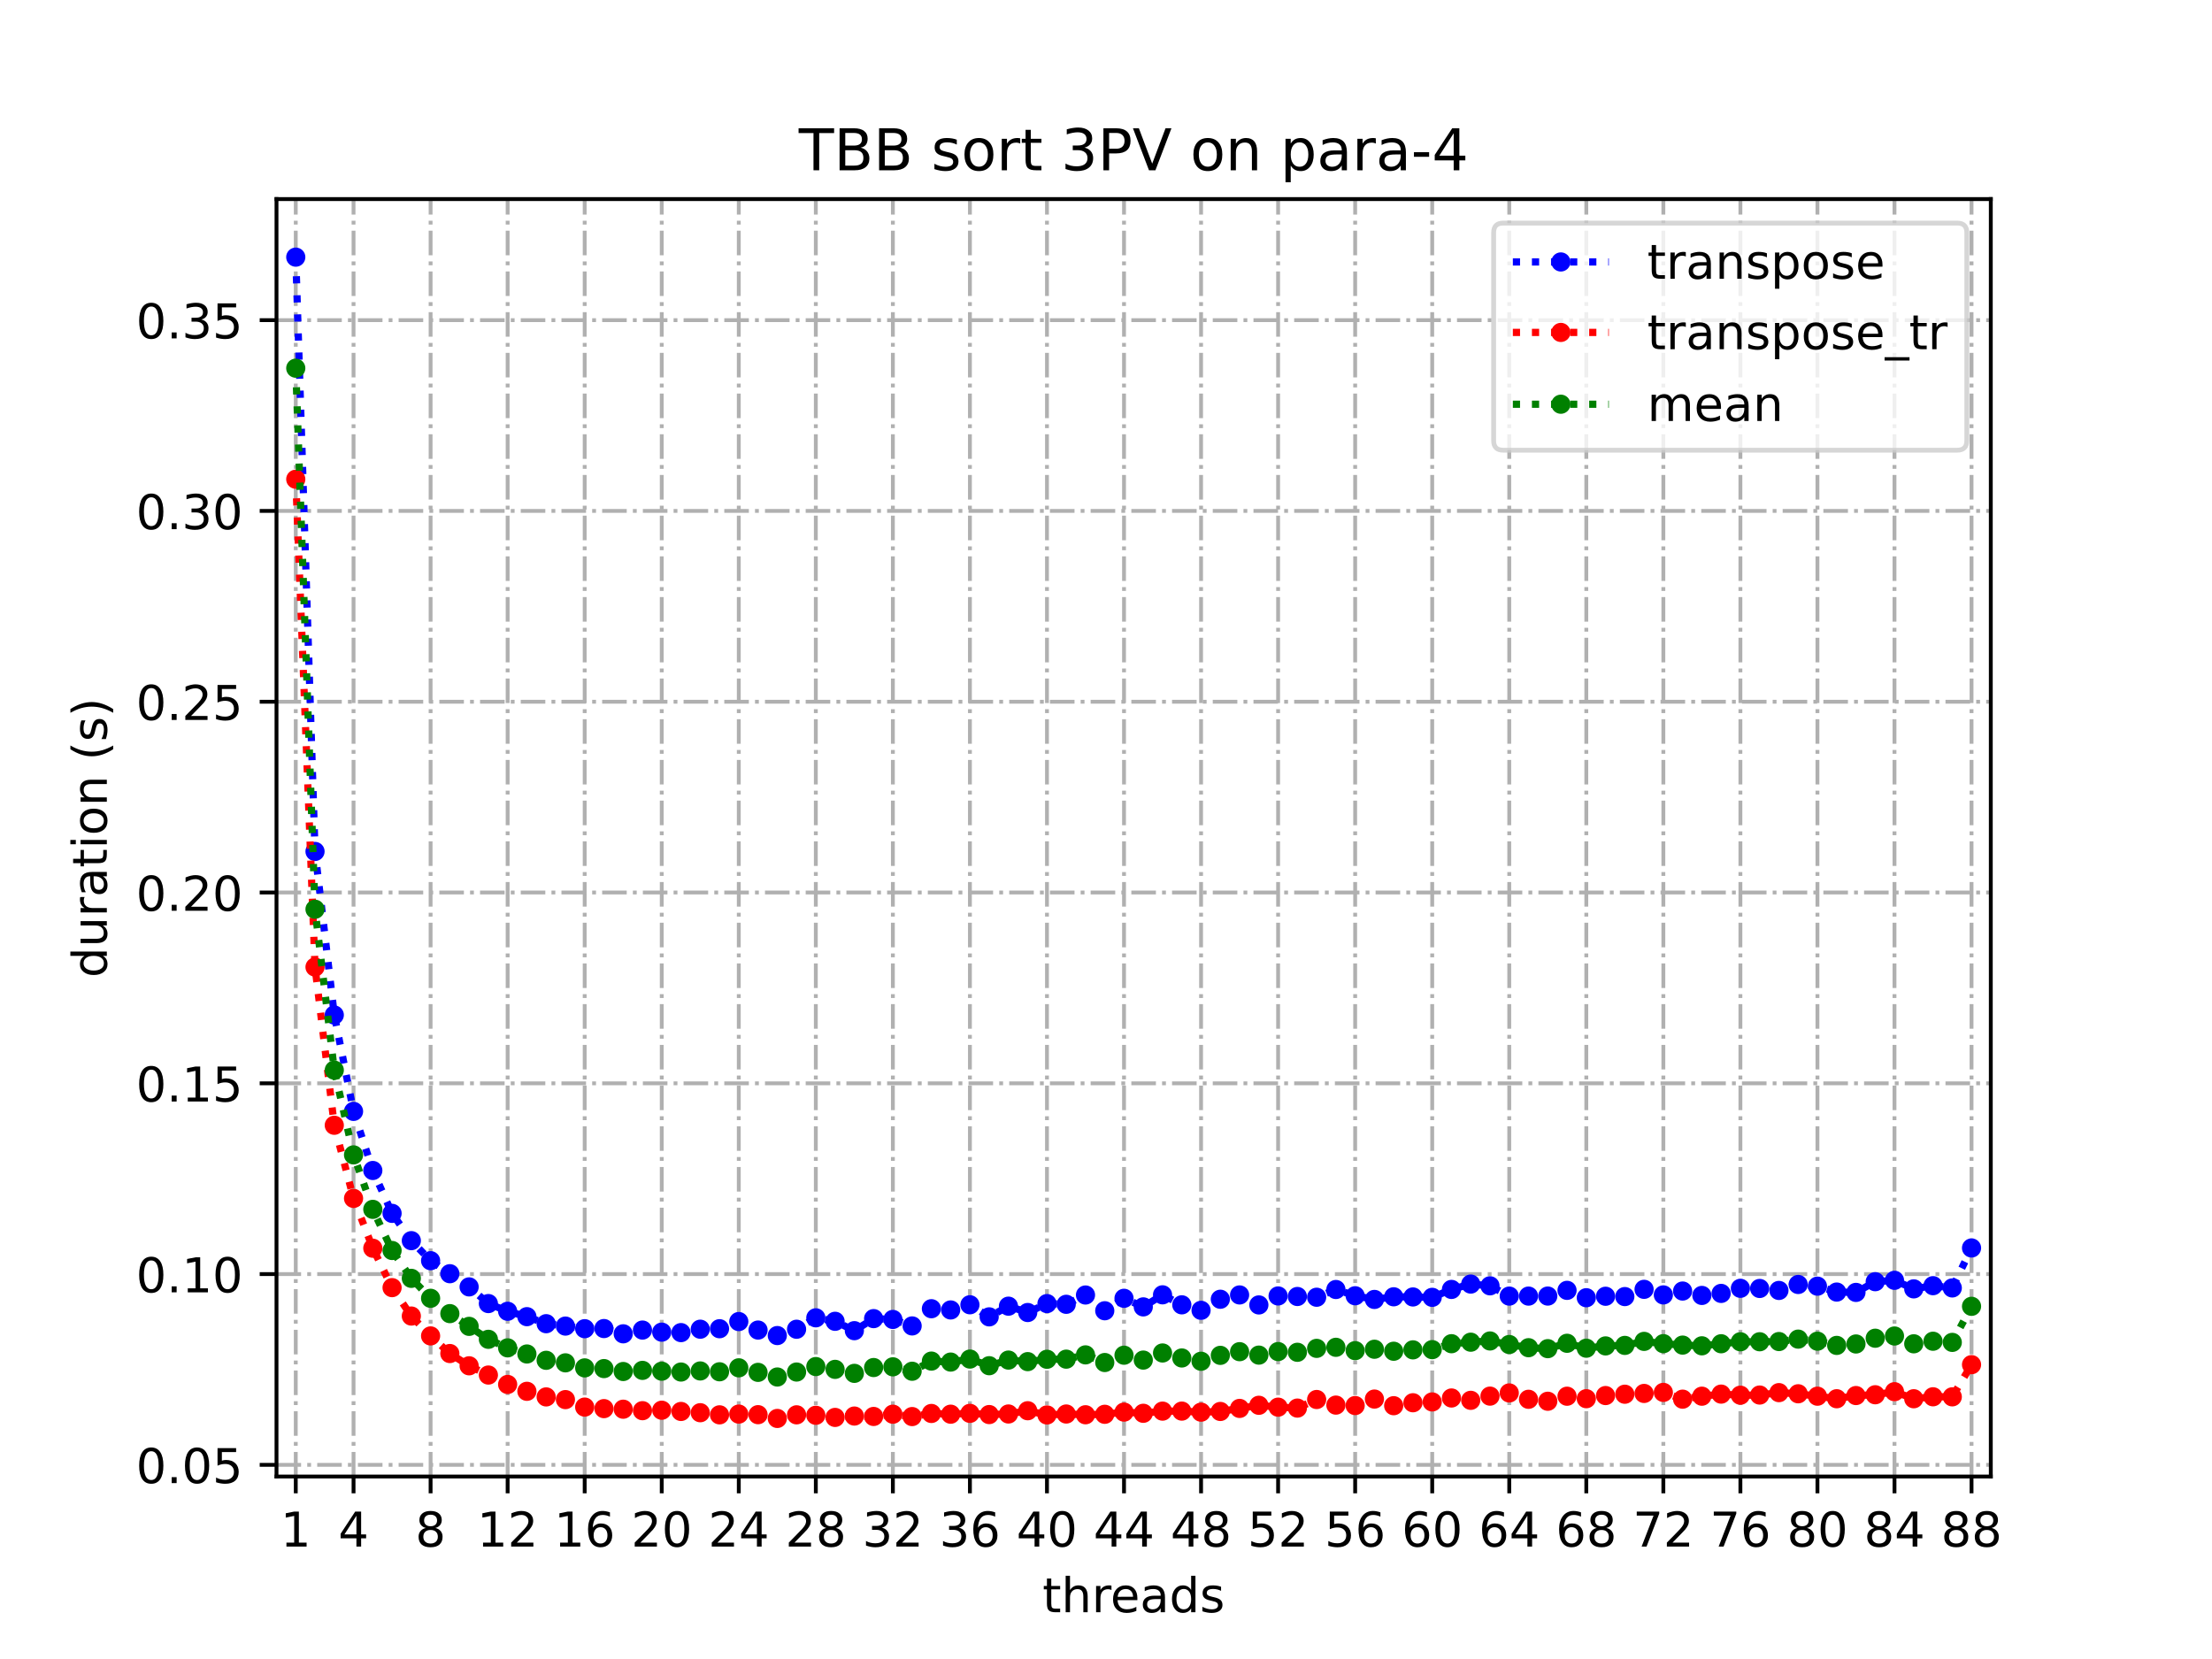 <?xml version="1.0" encoding="utf-8" standalone="no"?>
<!DOCTYPE svg PUBLIC "-//W3C//DTD SVG 1.1//EN"
  "http://www.w3.org/Graphics/SVG/1.1/DTD/svg11.dtd">
<!-- Created with matplotlib (https://matplotlib.org/) -->
<svg height="345.6pt" version="1.1" viewBox="0 0 460.8 345.6" width="460.8pt" xmlns="http://www.w3.org/2000/svg" xmlns:xlink="http://www.w3.org/1999/xlink">
 <defs>
  <style type="text/css">
*{stroke-linecap:butt;stroke-linejoin:round;}
  </style>
 </defs>
 <g id="figure_1">
  <g id="patch_1">
   <path d="M 0 345.6 
L 460.8 345.6 
L 460.8 0 
L 0 0 
z
" style="fill:#ffffff;"/>
  </g>
  <g id="axes_1">
   <g id="patch_2">
    <path d="M 57.6 307.584 
L 414.72 307.584 
L 414.72 41.472 
L 57.6 41.472 
z
" style="fill:#ffffff;"/>
   </g>
   <g id="matplotlib.axis_1">
    <g id="xtick_1">
     <g id="line2d_1">
      <path clip-path="url(#p39aaecb702)" d="M 61.613 307.584 
L 61.613 41.472 
" style="fill:none;stroke:#b0b0b0;stroke-dasharray:5.12,1.28,0.8,1.28;stroke-dashoffset:0;stroke-width:0.8;"/>
     </g>
     <g id="line2d_2">
      <defs>
       <path d="M 0 0 
L 0 3.5 
" id="m4910068c60" style="stroke:#000000;stroke-width:0.8;"/>
      </defs>
      <g>
       <use style="stroke:#000000;stroke-width:0.8;" x="61.613" xlink:href="#m4910068c60" y="307.584"/>
      </g>
     </g>
     <g id="text_1">
      <!-- 1 -->
      <defs>
       <path d="M 12.406 8.297 
L 28.516 8.297 
L 28.516 63.922 
L 10.984 60.406 
L 10.984 69.391 
L 28.422 72.906 
L 38.281 72.906 
L 38.281 8.297 
L 54.391 8.297 
L 54.391 0 
L 12.406 0 
z
" id="DejaVuSans-49"/>
      </defs>
      <g transform="translate(58.431 322.182)scale(0.1 -0.1)">
       <use xlink:href="#DejaVuSans-49"/>
      </g>
     </g>
    </g>
    <g id="xtick_2">
     <g id="line2d_3">
      <path clip-path="url(#p39aaecb702)" d="M 73.65 307.584 
L 73.65 41.472 
" style="fill:none;stroke:#b0b0b0;stroke-dasharray:5.12,1.28,0.8,1.28;stroke-dashoffset:0;stroke-width:0.8;"/>
     </g>
     <g id="line2d_4">
      <g>
       <use style="stroke:#000000;stroke-width:0.8;" x="73.65" xlink:href="#m4910068c60" y="307.584"/>
      </g>
     </g>
     <g id="text_2">
      <!-- 4 -->
      <defs>
       <path d="M 37.797 64.312 
L 12.891 25.391 
L 37.797 25.391 
z
M 35.203 72.906 
L 47.609 72.906 
L 47.609 25.391 
L 58.016 25.391 
L 58.016 17.188 
L 47.609 17.188 
L 47.609 0 
L 37.797 0 
L 37.797 17.188 
L 4.891 17.188 
L 4.891 26.703 
z
" id="DejaVuSans-52"/>
      </defs>
      <g transform="translate(70.469 322.182)scale(0.1 -0.1)">
       <use xlink:href="#DejaVuSans-52"/>
      </g>
     </g>
    </g>
    <g id="xtick_3">
     <g id="line2d_5">
      <path clip-path="url(#p39aaecb702)" d="M 89.701 307.584 
L 89.701 41.472 
" style="fill:none;stroke:#b0b0b0;stroke-dasharray:5.12,1.28,0.8,1.28;stroke-dashoffset:0;stroke-width:0.8;"/>
     </g>
     <g id="line2d_6">
      <g>
       <use style="stroke:#000000;stroke-width:0.8;" x="89.701" xlink:href="#m4910068c60" y="307.584"/>
      </g>
     </g>
     <g id="text_3">
      <!-- 8 -->
      <defs>
       <path d="M 31.781 34.625 
Q 24.75 34.625 20.719 30.859 
Q 16.703 27.094 16.703 20.516 
Q 16.703 13.922 20.719 10.156 
Q 24.75 6.391 31.781 6.391 
Q 38.812 6.391 42.859 10.172 
Q 46.922 13.969 46.922 20.516 
Q 46.922 27.094 42.891 30.859 
Q 38.875 34.625 31.781 34.625 
z
M 21.922 38.812 
Q 15.578 40.375 12.031 44.719 
Q 8.5 49.078 8.5 55.328 
Q 8.5 64.062 14.719 69.141 
Q 20.953 74.219 31.781 74.219 
Q 42.672 74.219 48.875 69.141 
Q 55.078 64.062 55.078 55.328 
Q 55.078 49.078 51.531 44.719 
Q 48 40.375 41.703 38.812 
Q 48.828 37.156 52.797 32.312 
Q 56.781 27.484 56.781 20.516 
Q 56.781 9.906 50.312 4.234 
Q 43.844 -1.422 31.781 -1.422 
Q 19.734 -1.422 13.25 4.234 
Q 6.781 9.906 6.781 20.516 
Q 6.781 27.484 10.781 32.312 
Q 14.797 37.156 21.922 38.812 
z
M 18.312 54.391 
Q 18.312 48.734 21.844 45.562 
Q 25.391 42.391 31.781 42.391 
Q 38.141 42.391 41.719 45.562 
Q 45.312 48.734 45.312 54.391 
Q 45.312 60.062 41.719 63.234 
Q 38.141 66.406 31.781 66.406 
Q 25.391 66.406 21.844 63.234 
Q 18.312 60.062 18.312 54.391 
z
" id="DejaVuSans-56"/>
      </defs>
      <g transform="translate(86.519 322.182)scale(0.1 -0.1)">
       <use xlink:href="#DejaVuSans-56"/>
      </g>
     </g>
    </g>
    <g id="xtick_4">
     <g id="line2d_7">
      <path clip-path="url(#p39aaecb702)" d="M 105.751 307.584 
L 105.751 41.472 
" style="fill:none;stroke:#b0b0b0;stroke-dasharray:5.12,1.28,0.8,1.28;stroke-dashoffset:0;stroke-width:0.8;"/>
     </g>
     <g id="line2d_8">
      <g>
       <use style="stroke:#000000;stroke-width:0.8;" x="105.751" xlink:href="#m4910068c60" y="307.584"/>
      </g>
     </g>
     <g id="text_4">
      <!-- 12 -->
      <defs>
       <path d="M 19.188 8.297 
L 53.609 8.297 
L 53.609 0 
L 7.328 0 
L 7.328 8.297 
Q 12.938 14.109 22.625 23.891 
Q 32.328 33.688 34.812 36.531 
Q 39.547 41.844 41.422 45.531 
Q 43.312 49.219 43.312 52.781 
Q 43.312 58.594 39.234 62.25 
Q 35.156 65.922 28.609 65.922 
Q 23.969 65.922 18.812 64.312 
Q 13.672 62.703 7.812 59.422 
L 7.812 69.391 
Q 13.766 71.781 18.938 73 
Q 24.125 74.219 28.422 74.219 
Q 39.75 74.219 46.484 68.547 
Q 53.219 62.891 53.219 53.422 
Q 53.219 48.922 51.531 44.891 
Q 49.859 40.875 45.406 35.406 
Q 44.188 33.984 37.641 27.219 
Q 31.109 20.453 19.188 8.297 
z
" id="DejaVuSans-50"/>
      </defs>
      <g transform="translate(99.389 322.182)scale(0.1 -0.1)">
       <use xlink:href="#DejaVuSans-49"/>
       <use x="63.623" xlink:href="#DejaVuSans-50"/>
      </g>
     </g>
    </g>
    <g id="xtick_5">
     <g id="line2d_9">
      <path clip-path="url(#p39aaecb702)" d="M 121.801 307.584 
L 121.801 41.472 
" style="fill:none;stroke:#b0b0b0;stroke-dasharray:5.12,1.28,0.8,1.28;stroke-dashoffset:0;stroke-width:0.8;"/>
     </g>
     <g id="line2d_10">
      <g>
       <use style="stroke:#000000;stroke-width:0.8;" x="121.801" xlink:href="#m4910068c60" y="307.584"/>
      </g>
     </g>
     <g id="text_5">
      <!-- 16 -->
      <defs>
       <path d="M 33.016 40.375 
Q 26.375 40.375 22.484 35.828 
Q 18.609 31.297 18.609 23.391 
Q 18.609 15.531 22.484 10.953 
Q 26.375 6.391 33.016 6.391 
Q 39.656 6.391 43.531 10.953 
Q 47.406 15.531 47.406 23.391 
Q 47.406 31.297 43.531 35.828 
Q 39.656 40.375 33.016 40.375 
z
M 52.594 71.297 
L 52.594 62.312 
Q 48.875 64.062 45.094 64.984 
Q 41.312 65.922 37.594 65.922 
Q 27.828 65.922 22.672 59.328 
Q 17.531 52.734 16.797 39.406 
Q 19.672 43.656 24.016 45.922 
Q 28.375 48.188 33.594 48.188 
Q 44.578 48.188 50.953 41.516 
Q 57.328 34.859 57.328 23.391 
Q 57.328 12.156 50.688 5.359 
Q 44.047 -1.422 33.016 -1.422 
Q 20.359 -1.422 13.672 8.266 
Q 6.984 17.969 6.984 36.375 
Q 6.984 53.656 15.188 63.938 
Q 23.391 74.219 37.203 74.219 
Q 40.922 74.219 44.703 73.484 
Q 48.484 72.75 52.594 71.297 
z
" id="DejaVuSans-54"/>
      </defs>
      <g transform="translate(115.439 322.182)scale(0.1 -0.1)">
       <use xlink:href="#DejaVuSans-49"/>
       <use x="63.623" xlink:href="#DejaVuSans-54"/>
      </g>
     </g>
    </g>
    <g id="xtick_6">
     <g id="line2d_11">
      <path clip-path="url(#p39aaecb702)" d="M 137.852 307.584 
L 137.852 41.472 
" style="fill:none;stroke:#b0b0b0;stroke-dasharray:5.12,1.28,0.8,1.28;stroke-dashoffset:0;stroke-width:0.8;"/>
     </g>
     <g id="line2d_12">
      <g>
       <use style="stroke:#000000;stroke-width:0.8;" x="137.852" xlink:href="#m4910068c60" y="307.584"/>
      </g>
     </g>
     <g id="text_6">
      <!-- 20 -->
      <defs>
       <path d="M 31.781 66.406 
Q 24.172 66.406 20.328 58.906 
Q 16.5 51.422 16.5 36.375 
Q 16.5 21.391 20.328 13.891 
Q 24.172 6.391 31.781 6.391 
Q 39.453 6.391 43.281 13.891 
Q 47.125 21.391 47.125 36.375 
Q 47.125 51.422 43.281 58.906 
Q 39.453 66.406 31.781 66.406 
z
M 31.781 74.219 
Q 44.047 74.219 50.516 64.516 
Q 56.984 54.828 56.984 36.375 
Q 56.984 17.969 50.516 8.266 
Q 44.047 -1.422 31.781 -1.422 
Q 19.531 -1.422 13.062 8.266 
Q 6.594 17.969 6.594 36.375 
Q 6.594 54.828 13.062 64.516 
Q 19.531 74.219 31.781 74.219 
z
" id="DejaVuSans-48"/>
      </defs>
      <g transform="translate(131.489 322.182)scale(0.1 -0.1)">
       <use xlink:href="#DejaVuSans-50"/>
       <use x="63.623" xlink:href="#DejaVuSans-48"/>
      </g>
     </g>
    </g>
    <g id="xtick_7">
     <g id="line2d_13">
      <path clip-path="url(#p39aaecb702)" d="M 153.902 307.584 
L 153.902 41.472 
" style="fill:none;stroke:#b0b0b0;stroke-dasharray:5.12,1.28,0.8,1.28;stroke-dashoffset:0;stroke-width:0.8;"/>
     </g>
     <g id="line2d_14">
      <g>
       <use style="stroke:#000000;stroke-width:0.8;" x="153.902" xlink:href="#m4910068c60" y="307.584"/>
      </g>
     </g>
     <g id="text_7">
      <!-- 24 -->
      <g transform="translate(147.54 322.182)scale(0.1 -0.1)">
       <use xlink:href="#DejaVuSans-50"/>
       <use x="63.623" xlink:href="#DejaVuSans-52"/>
      </g>
     </g>
    </g>
    <g id="xtick_8">
     <g id="line2d_15">
      <path clip-path="url(#p39aaecb702)" d="M 169.952 307.584 
L 169.952 41.472 
" style="fill:none;stroke:#b0b0b0;stroke-dasharray:5.12,1.28,0.8,1.28;stroke-dashoffset:0;stroke-width:0.8;"/>
     </g>
     <g id="line2d_16">
      <g>
       <use style="stroke:#000000;stroke-width:0.8;" x="169.952" xlink:href="#m4910068c60" y="307.584"/>
      </g>
     </g>
     <g id="text_8">
      <!-- 28 -->
      <g transform="translate(163.59 322.182)scale(0.1 -0.1)">
       <use xlink:href="#DejaVuSans-50"/>
       <use x="63.623" xlink:href="#DejaVuSans-56"/>
      </g>
     </g>
    </g>
    <g id="xtick_9">
     <g id="line2d_17">
      <path clip-path="url(#p39aaecb702)" d="M 186.003 307.584 
L 186.003 41.472 
" style="fill:none;stroke:#b0b0b0;stroke-dasharray:5.12,1.28,0.8,1.28;stroke-dashoffset:0;stroke-width:0.8;"/>
     </g>
     <g id="line2d_18">
      <g>
       <use style="stroke:#000000;stroke-width:0.8;" x="186.003" xlink:href="#m4910068c60" y="307.584"/>
      </g>
     </g>
     <g id="text_9">
      <!-- 32 -->
      <defs>
       <path d="M 40.578 39.312 
Q 47.656 37.797 51.625 33 
Q 55.609 28.219 55.609 21.188 
Q 55.609 10.406 48.188 4.484 
Q 40.766 -1.422 27.094 -1.422 
Q 22.516 -1.422 17.656 -0.516 
Q 12.797 0.391 7.625 2.203 
L 7.625 11.719 
Q 11.719 9.328 16.594 8.109 
Q 21.484 6.891 26.812 6.891 
Q 36.078 6.891 40.938 10.547 
Q 45.797 14.203 45.797 21.188 
Q 45.797 27.641 41.281 31.266 
Q 36.766 34.906 28.719 34.906 
L 20.219 34.906 
L 20.219 43.016 
L 29.109 43.016 
Q 36.375 43.016 40.234 45.922 
Q 44.094 48.828 44.094 54.297 
Q 44.094 59.906 40.109 62.906 
Q 36.141 65.922 28.719 65.922 
Q 24.656 65.922 20.016 65.031 
Q 15.375 64.156 9.812 62.312 
L 9.812 71.094 
Q 15.438 72.656 20.344 73.438 
Q 25.25 74.219 29.594 74.219 
Q 40.828 74.219 47.359 69.109 
Q 53.906 64.016 53.906 55.328 
Q 53.906 49.266 50.438 45.094 
Q 46.969 40.922 40.578 39.312 
z
" id="DejaVuSans-51"/>
      </defs>
      <g transform="translate(179.64 322.182)scale(0.1 -0.1)">
       <use xlink:href="#DejaVuSans-51"/>
       <use x="63.623" xlink:href="#DejaVuSans-50"/>
      </g>
     </g>
    </g>
    <g id="xtick_10">
     <g id="line2d_19">
      <path clip-path="url(#p39aaecb702)" d="M 202.053 307.584 
L 202.053 41.472 
" style="fill:none;stroke:#b0b0b0;stroke-dasharray:5.12,1.28,0.8,1.28;stroke-dashoffset:0;stroke-width:0.8;"/>
     </g>
     <g id="line2d_20">
      <g>
       <use style="stroke:#000000;stroke-width:0.8;" x="202.053" xlink:href="#m4910068c60" y="307.584"/>
      </g>
     </g>
     <g id="text_10">
      <!-- 36 -->
      <g transform="translate(195.691 322.182)scale(0.1 -0.1)">
       <use xlink:href="#DejaVuSans-51"/>
       <use x="63.623" xlink:href="#DejaVuSans-54"/>
      </g>
     </g>
    </g>
    <g id="xtick_11">
     <g id="line2d_21">
      <path clip-path="url(#p39aaecb702)" d="M 218.103 307.584 
L 218.103 41.472 
" style="fill:none;stroke:#b0b0b0;stroke-dasharray:5.12,1.28,0.8,1.28;stroke-dashoffset:0;stroke-width:0.8;"/>
     </g>
     <g id="line2d_22">
      <g>
       <use style="stroke:#000000;stroke-width:0.8;" x="218.103" xlink:href="#m4910068c60" y="307.584"/>
      </g>
     </g>
     <g id="text_11">
      <!-- 40 -->
      <g transform="translate(211.741 322.182)scale(0.1 -0.1)">
       <use xlink:href="#DejaVuSans-52"/>
       <use x="63.623" xlink:href="#DejaVuSans-48"/>
      </g>
     </g>
    </g>
    <g id="xtick_12">
     <g id="line2d_23">
      <path clip-path="url(#p39aaecb702)" d="M 234.154 307.584 
L 234.154 41.472 
" style="fill:none;stroke:#b0b0b0;stroke-dasharray:5.12,1.28,0.8,1.28;stroke-dashoffset:0;stroke-width:0.8;"/>
     </g>
     <g id="line2d_24">
      <g>
       <use style="stroke:#000000;stroke-width:0.8;" x="234.154" xlink:href="#m4910068c60" y="307.584"/>
      </g>
     </g>
     <g id="text_12">
      <!-- 44 -->
      <g transform="translate(227.791 322.182)scale(0.1 -0.1)">
       <use xlink:href="#DejaVuSans-52"/>
       <use x="63.623" xlink:href="#DejaVuSans-52"/>
      </g>
     </g>
    </g>
    <g id="xtick_13">
     <g id="line2d_25">
      <path clip-path="url(#p39aaecb702)" d="M 250.204 307.584 
L 250.204 41.472 
" style="fill:none;stroke:#b0b0b0;stroke-dasharray:5.12,1.28,0.8,1.28;stroke-dashoffset:0;stroke-width:0.8;"/>
     </g>
     <g id="line2d_26">
      <g>
       <use style="stroke:#000000;stroke-width:0.8;" x="250.204" xlink:href="#m4910068c60" y="307.584"/>
      </g>
     </g>
     <g id="text_13">
      <!-- 48 -->
      <g transform="translate(243.842 322.182)scale(0.1 -0.1)">
       <use xlink:href="#DejaVuSans-52"/>
       <use x="63.623" xlink:href="#DejaVuSans-56"/>
      </g>
     </g>
    </g>
    <g id="xtick_14">
     <g id="line2d_27">
      <path clip-path="url(#p39aaecb702)" d="M 266.254 307.584 
L 266.254 41.472 
" style="fill:none;stroke:#b0b0b0;stroke-dasharray:5.12,1.28,0.8,1.28;stroke-dashoffset:0;stroke-width:0.8;"/>
     </g>
     <g id="line2d_28">
      <g>
       <use style="stroke:#000000;stroke-width:0.8;" x="266.254" xlink:href="#m4910068c60" y="307.584"/>
      </g>
     </g>
     <g id="text_14">
      <!-- 52 -->
      <defs>
       <path d="M 10.797 72.906 
L 49.516 72.906 
L 49.516 64.594 
L 19.828 64.594 
L 19.828 46.734 
Q 21.969 47.469 24.109 47.828 
Q 26.266 48.188 28.422 48.188 
Q 40.625 48.188 47.75 41.5 
Q 54.891 34.812 54.891 23.391 
Q 54.891 11.625 47.562 5.094 
Q 40.234 -1.422 26.906 -1.422 
Q 22.312 -1.422 17.547 -0.641 
Q 12.797 0.141 7.719 1.703 
L 7.719 11.625 
Q 12.109 9.234 16.797 8.062 
Q 21.484 6.891 26.703 6.891 
Q 35.156 6.891 40.078 11.328 
Q 45.016 15.766 45.016 23.391 
Q 45.016 31 40.078 35.438 
Q 35.156 39.891 26.703 39.891 
Q 22.75 39.891 18.812 39.016 
Q 14.891 38.141 10.797 36.281 
z
" id="DejaVuSans-53"/>
      </defs>
      <g transform="translate(259.892 322.182)scale(0.1 -0.1)">
       <use xlink:href="#DejaVuSans-53"/>
       <use x="63.623" xlink:href="#DejaVuSans-50"/>
      </g>
     </g>
    </g>
    <g id="xtick_15">
     <g id="line2d_29">
      <path clip-path="url(#p39aaecb702)" d="M 282.305 307.584 
L 282.305 41.472 
" style="fill:none;stroke:#b0b0b0;stroke-dasharray:5.12,1.28,0.8,1.28;stroke-dashoffset:0;stroke-width:0.8;"/>
     </g>
     <g id="line2d_30">
      <g>
       <use style="stroke:#000000;stroke-width:0.8;" x="282.305" xlink:href="#m4910068c60" y="307.584"/>
      </g>
     </g>
     <g id="text_15">
      <!-- 56 -->
      <g transform="translate(275.942 322.182)scale(0.1 -0.1)">
       <use xlink:href="#DejaVuSans-53"/>
       <use x="63.623" xlink:href="#DejaVuSans-54"/>
      </g>
     </g>
    </g>
    <g id="xtick_16">
     <g id="line2d_31">
      <path clip-path="url(#p39aaecb702)" d="M 298.355 307.584 
L 298.355 41.472 
" style="fill:none;stroke:#b0b0b0;stroke-dasharray:5.12,1.28,0.8,1.28;stroke-dashoffset:0;stroke-width:0.8;"/>
     </g>
     <g id="line2d_32">
      <g>
       <use style="stroke:#000000;stroke-width:0.8;" x="298.355" xlink:href="#m4910068c60" y="307.584"/>
      </g>
     </g>
     <g id="text_16">
      <!-- 60 -->
      <g transform="translate(291.993 322.182)scale(0.1 -0.1)">
       <use xlink:href="#DejaVuSans-54"/>
       <use x="63.623" xlink:href="#DejaVuSans-48"/>
      </g>
     </g>
    </g>
    <g id="xtick_17">
     <g id="line2d_33">
      <path clip-path="url(#p39aaecb702)" d="M 314.405 307.584 
L 314.405 41.472 
" style="fill:none;stroke:#b0b0b0;stroke-dasharray:5.12,1.28,0.8,1.28;stroke-dashoffset:0;stroke-width:0.8;"/>
     </g>
     <g id="line2d_34">
      <g>
       <use style="stroke:#000000;stroke-width:0.8;" x="314.405" xlink:href="#m4910068c60" y="307.584"/>
      </g>
     </g>
     <g id="text_17">
      <!-- 64 -->
      <g transform="translate(308.043 322.182)scale(0.1 -0.1)">
       <use xlink:href="#DejaVuSans-54"/>
       <use x="63.623" xlink:href="#DejaVuSans-52"/>
      </g>
     </g>
    </g>
    <g id="xtick_18">
     <g id="line2d_35">
      <path clip-path="url(#p39aaecb702)" d="M 330.456 307.584 
L 330.456 41.472 
" style="fill:none;stroke:#b0b0b0;stroke-dasharray:5.12,1.28,0.8,1.28;stroke-dashoffset:0;stroke-width:0.8;"/>
     </g>
     <g id="line2d_36">
      <g>
       <use style="stroke:#000000;stroke-width:0.8;" x="330.456" xlink:href="#m4910068c60" y="307.584"/>
      </g>
     </g>
     <g id="text_18">
      <!-- 68 -->
      <g transform="translate(324.093 322.182)scale(0.1 -0.1)">
       <use xlink:href="#DejaVuSans-54"/>
       <use x="63.623" xlink:href="#DejaVuSans-56"/>
      </g>
     </g>
    </g>
    <g id="xtick_19">
     <g id="line2d_37">
      <path clip-path="url(#p39aaecb702)" d="M 346.506 307.584 
L 346.506 41.472 
" style="fill:none;stroke:#b0b0b0;stroke-dasharray:5.12,1.28,0.8,1.28;stroke-dashoffset:0;stroke-width:0.8;"/>
     </g>
     <g id="line2d_38">
      <g>
       <use style="stroke:#000000;stroke-width:0.8;" x="346.506" xlink:href="#m4910068c60" y="307.584"/>
      </g>
     </g>
     <g id="text_19">
      <!-- 72 -->
      <defs>
       <path d="M 8.203 72.906 
L 55.078 72.906 
L 55.078 68.703 
L 28.609 0 
L 18.312 0 
L 43.219 64.594 
L 8.203 64.594 
z
" id="DejaVuSans-55"/>
      </defs>
      <g transform="translate(340.144 322.182)scale(0.1 -0.1)">
       <use xlink:href="#DejaVuSans-55"/>
       <use x="63.623" xlink:href="#DejaVuSans-50"/>
      </g>
     </g>
    </g>
    <g id="xtick_20">
     <g id="line2d_39">
      <path clip-path="url(#p39aaecb702)" d="M 362.556 307.584 
L 362.556 41.472 
" style="fill:none;stroke:#b0b0b0;stroke-dasharray:5.12,1.28,0.8,1.28;stroke-dashoffset:0;stroke-width:0.8;"/>
     </g>
     <g id="line2d_40">
      <g>
       <use style="stroke:#000000;stroke-width:0.8;" x="362.556" xlink:href="#m4910068c60" y="307.584"/>
      </g>
     </g>
     <g id="text_20">
      <!-- 76 -->
      <g transform="translate(356.194 322.182)scale(0.1 -0.1)">
       <use xlink:href="#DejaVuSans-55"/>
       <use x="63.623" xlink:href="#DejaVuSans-54"/>
      </g>
     </g>
    </g>
    <g id="xtick_21">
     <g id="line2d_41">
      <path clip-path="url(#p39aaecb702)" d="M 378.607 307.584 
L 378.607 41.472 
" style="fill:none;stroke:#b0b0b0;stroke-dasharray:5.12,1.28,0.8,1.28;stroke-dashoffset:0;stroke-width:0.8;"/>
     </g>
     <g id="line2d_42">
      <g>
       <use style="stroke:#000000;stroke-width:0.8;" x="378.607" xlink:href="#m4910068c60" y="307.584"/>
      </g>
     </g>
     <g id="text_21">
      <!-- 80 -->
      <g transform="translate(372.244 322.182)scale(0.1 -0.1)">
       <use xlink:href="#DejaVuSans-56"/>
       <use x="63.623" xlink:href="#DejaVuSans-48"/>
      </g>
     </g>
    </g>
    <g id="xtick_22">
     <g id="line2d_43">
      <path clip-path="url(#p39aaecb702)" d="M 394.657 307.584 
L 394.657 41.472 
" style="fill:none;stroke:#b0b0b0;stroke-dasharray:5.12,1.28,0.8,1.28;stroke-dashoffset:0;stroke-width:0.8;"/>
     </g>
     <g id="line2d_44">
      <g>
       <use style="stroke:#000000;stroke-width:0.8;" x="394.657" xlink:href="#m4910068c60" y="307.584"/>
      </g>
     </g>
     <g id="text_22">
      <!-- 84 -->
      <g transform="translate(388.295 322.182)scale(0.1 -0.1)">
       <use xlink:href="#DejaVuSans-56"/>
       <use x="63.623" xlink:href="#DejaVuSans-52"/>
      </g>
     </g>
    </g>
    <g id="xtick_23">
     <g id="line2d_45">
      <path clip-path="url(#p39aaecb702)" d="M 410.707 307.584 
L 410.707 41.472 
" style="fill:none;stroke:#b0b0b0;stroke-dasharray:5.12,1.28,0.8,1.28;stroke-dashoffset:0;stroke-width:0.8;"/>
     </g>
     <g id="line2d_46">
      <g>
       <use style="stroke:#000000;stroke-width:0.8;" x="410.707" xlink:href="#m4910068c60" y="307.584"/>
      </g>
     </g>
     <g id="text_23">
      <!-- 88 -->
      <g transform="translate(404.345 322.182)scale(0.1 -0.1)">
       <use xlink:href="#DejaVuSans-56"/>
       <use x="63.623" xlink:href="#DejaVuSans-56"/>
      </g>
     </g>
    </g>
    <g id="text_24">
     <!-- threads -->
     <defs>
      <path d="M 18.312 70.219 
L 18.312 54.688 
L 36.812 54.688 
L 36.812 47.703 
L 18.312 47.703 
L 18.312 18.016 
Q 18.312 11.328 20.141 9.422 
Q 21.969 7.516 27.594 7.516 
L 36.812 7.516 
L 36.812 0 
L 27.594 0 
Q 17.188 0 13.234 3.875 
Q 9.281 7.766 9.281 18.016 
L 9.281 47.703 
L 2.688 47.703 
L 2.688 54.688 
L 9.281 54.688 
L 9.281 70.219 
z
" id="DejaVuSans-116"/>
      <path d="M 54.891 33.016 
L 54.891 0 
L 45.906 0 
L 45.906 32.719 
Q 45.906 40.484 42.875 44.328 
Q 39.844 48.188 33.797 48.188 
Q 26.516 48.188 22.312 43.547 
Q 18.109 38.922 18.109 30.906 
L 18.109 0 
L 9.078 0 
L 9.078 75.984 
L 18.109 75.984 
L 18.109 46.188 
Q 21.344 51.125 25.703 53.562 
Q 30.078 56 35.797 56 
Q 45.219 56 50.047 50.172 
Q 54.891 44.344 54.891 33.016 
z
" id="DejaVuSans-104"/>
      <path d="M 41.109 46.297 
Q 39.594 47.172 37.812 47.578 
Q 36.031 48 33.891 48 
Q 26.266 48 22.188 43.047 
Q 18.109 38.094 18.109 28.812 
L 18.109 0 
L 9.078 0 
L 9.078 54.688 
L 18.109 54.688 
L 18.109 46.188 
Q 20.953 51.172 25.484 53.578 
Q 30.031 56 36.531 56 
Q 37.453 56 38.578 55.875 
Q 39.703 55.766 41.062 55.516 
z
" id="DejaVuSans-114"/>
      <path d="M 56.203 29.594 
L 56.203 25.203 
L 14.891 25.203 
Q 15.484 15.922 20.484 11.062 
Q 25.484 6.203 34.422 6.203 
Q 39.594 6.203 44.453 7.469 
Q 49.312 8.734 54.109 11.281 
L 54.109 2.781 
Q 49.266 0.734 44.188 -0.344 
Q 39.109 -1.422 33.891 -1.422 
Q 20.797 -1.422 13.156 6.188 
Q 5.516 13.812 5.516 26.812 
Q 5.516 40.234 12.766 48.109 
Q 20.016 56 32.328 56 
Q 43.359 56 49.781 48.891 
Q 56.203 41.797 56.203 29.594 
z
M 47.219 32.234 
Q 47.125 39.594 43.094 43.984 
Q 39.062 48.391 32.422 48.391 
Q 24.906 48.391 20.391 44.141 
Q 15.875 39.891 15.188 32.172 
z
" id="DejaVuSans-101"/>
      <path d="M 34.281 27.484 
Q 23.391 27.484 19.188 25 
Q 14.984 22.516 14.984 16.5 
Q 14.984 11.719 18.141 8.906 
Q 21.297 6.109 26.703 6.109 
Q 34.188 6.109 38.703 11.406 
Q 43.219 16.703 43.219 25.484 
L 43.219 27.484 
z
M 52.203 31.203 
L 52.203 0 
L 43.219 0 
L 43.219 8.297 
Q 40.141 3.328 35.547 0.953 
Q 30.953 -1.422 24.312 -1.422 
Q 15.922 -1.422 10.953 3.297 
Q 6 8.016 6 15.922 
Q 6 25.141 12.172 29.828 
Q 18.359 34.516 30.609 34.516 
L 43.219 34.516 
L 43.219 35.406 
Q 43.219 41.609 39.141 45 
Q 35.062 48.391 27.688 48.391 
Q 23 48.391 18.547 47.266 
Q 14.109 46.141 10.016 43.891 
L 10.016 52.203 
Q 14.938 54.109 19.578 55.047 
Q 24.219 56 28.609 56 
Q 40.484 56 46.344 49.844 
Q 52.203 43.703 52.203 31.203 
z
" id="DejaVuSans-97"/>
      <path d="M 45.406 46.391 
L 45.406 75.984 
L 54.391 75.984 
L 54.391 0 
L 45.406 0 
L 45.406 8.203 
Q 42.578 3.328 38.25 0.953 
Q 33.938 -1.422 27.875 -1.422 
Q 17.969 -1.422 11.734 6.484 
Q 5.516 14.406 5.516 27.297 
Q 5.516 40.188 11.734 48.094 
Q 17.969 56 27.875 56 
Q 33.938 56 38.25 53.625 
Q 42.578 51.266 45.406 46.391 
z
M 14.797 27.297 
Q 14.797 17.391 18.875 11.75 
Q 22.953 6.109 30.078 6.109 
Q 37.203 6.109 41.297 11.75 
Q 45.406 17.391 45.406 27.297 
Q 45.406 37.203 41.297 42.844 
Q 37.203 48.484 30.078 48.484 
Q 22.953 48.484 18.875 42.844 
Q 14.797 37.203 14.797 27.297 
z
" id="DejaVuSans-100"/>
      <path d="M 44.281 53.078 
L 44.281 44.578 
Q 40.484 46.531 36.375 47.5 
Q 32.281 48.484 27.875 48.484 
Q 21.188 48.484 17.844 46.438 
Q 14.5 44.391 14.5 40.281 
Q 14.5 37.156 16.891 35.375 
Q 19.281 33.594 26.516 31.984 
L 29.594 31.297 
Q 39.156 29.25 43.188 25.516 
Q 47.219 21.781 47.219 15.094 
Q 47.219 7.469 41.188 3.016 
Q 35.156 -1.422 24.609 -1.422 
Q 20.219 -1.422 15.453 -0.562 
Q 10.688 0.297 5.422 2 
L 5.422 11.281 
Q 10.406 8.688 15.234 7.391 
Q 20.062 6.109 24.812 6.109 
Q 31.156 6.109 34.562 8.281 
Q 37.984 10.453 37.984 14.406 
Q 37.984 18.062 35.516 20.016 
Q 33.062 21.969 24.703 23.781 
L 21.578 24.516 
Q 13.234 26.266 9.516 29.906 
Q 5.812 33.547 5.812 39.891 
Q 5.812 47.609 11.281 51.797 
Q 16.75 56 26.812 56 
Q 31.781 56 36.172 55.266 
Q 40.578 54.547 44.281 53.078 
z
" id="DejaVuSans-115"/>
     </defs>
     <g transform="translate(217.169 335.861)scale(0.1 -0.1)">
      <use xlink:href="#DejaVuSans-116"/>
      <use x="39.209" xlink:href="#DejaVuSans-104"/>
      <use x="102.588" xlink:href="#DejaVuSans-114"/>
      <use x="141.451" xlink:href="#DejaVuSans-101"/>
      <use x="202.975" xlink:href="#DejaVuSans-97"/>
      <use x="264.254" xlink:href="#DejaVuSans-100"/>
      <use x="327.73" xlink:href="#DejaVuSans-115"/>
     </g>
    </g>
   </g>
   <g id="matplotlib.axis_2">
    <g id="ytick_1">
     <g id="line2d_47">
      <path clip-path="url(#p39aaecb702)" d="M 57.6 305.158 
L 414.72 305.158 
" style="fill:none;stroke:#b0b0b0;stroke-dasharray:5.12,1.28,0.8,1.28;stroke-dashoffset:0;stroke-width:0.8;"/>
     </g>
     <g id="line2d_48">
      <defs>
       <path d="M 0 0 
L -3.5 0 
" id="me8cb173e5c" style="stroke:#000000;stroke-width:0.8;"/>
      </defs>
      <g>
       <use style="stroke:#000000;stroke-width:0.8;" x="57.6" xlink:href="#me8cb173e5c" y="305.158"/>
      </g>
     </g>
     <g id="text_25">
      <!-- 0.05 -->
      <defs>
       <path d="M 10.688 12.406 
L 21 12.406 
L 21 0 
L 10.688 0 
z
" id="DejaVuSans-46"/>
      </defs>
      <g transform="translate(28.334 308.957)scale(0.1 -0.1)">
       <use xlink:href="#DejaVuSans-48"/>
       <use x="63.623" xlink:href="#DejaVuSans-46"/>
       <use x="95.41" xlink:href="#DejaVuSans-48"/>
       <use x="159.033" xlink:href="#DejaVuSans-53"/>
      </g>
     </g>
    </g>
    <g id="ytick_2">
     <g id="line2d_49">
      <path clip-path="url(#p39aaecb702)" d="M 57.6 265.414 
L 414.72 265.414 
" style="fill:none;stroke:#b0b0b0;stroke-dasharray:5.12,1.28,0.8,1.28;stroke-dashoffset:0;stroke-width:0.8;"/>
     </g>
     <g id="line2d_50">
      <g>
       <use style="stroke:#000000;stroke-width:0.8;" x="57.6" xlink:href="#me8cb173e5c" y="265.414"/>
      </g>
     </g>
     <g id="text_26">
      <!-- 0.10 -->
      <g transform="translate(28.334 269.213)scale(0.1 -0.1)">
       <use xlink:href="#DejaVuSans-48"/>
       <use x="63.623" xlink:href="#DejaVuSans-46"/>
       <use x="95.41" xlink:href="#DejaVuSans-49"/>
       <use x="159.033" xlink:href="#DejaVuSans-48"/>
      </g>
     </g>
    </g>
    <g id="ytick_3">
     <g id="line2d_51">
      <path clip-path="url(#p39aaecb702)" d="M 57.6 225.67 
L 414.72 225.67 
" style="fill:none;stroke:#b0b0b0;stroke-dasharray:5.12,1.28,0.8,1.28;stroke-dashoffset:0;stroke-width:0.8;"/>
     </g>
     <g id="line2d_52">
      <g>
       <use style="stroke:#000000;stroke-width:0.8;" x="57.6" xlink:href="#me8cb173e5c" y="225.67"/>
      </g>
     </g>
     <g id="text_27">
      <!-- 0.15 -->
      <g transform="translate(28.334 229.469)scale(0.1 -0.1)">
       <use xlink:href="#DejaVuSans-48"/>
       <use x="63.623" xlink:href="#DejaVuSans-46"/>
       <use x="95.41" xlink:href="#DejaVuSans-49"/>
       <use x="159.033" xlink:href="#DejaVuSans-53"/>
      </g>
     </g>
    </g>
    <g id="ytick_4">
     <g id="line2d_53">
      <path clip-path="url(#p39aaecb702)" d="M 57.6 185.925 
L 414.72 185.925 
" style="fill:none;stroke:#b0b0b0;stroke-dasharray:5.12,1.28,0.8,1.28;stroke-dashoffset:0;stroke-width:0.8;"/>
     </g>
     <g id="line2d_54">
      <g>
       <use style="stroke:#000000;stroke-width:0.8;" x="57.6" xlink:href="#me8cb173e5c" y="185.925"/>
      </g>
     </g>
     <g id="text_28">
      <!-- 0.20 -->
      <g transform="translate(28.334 189.725)scale(0.1 -0.1)">
       <use xlink:href="#DejaVuSans-48"/>
       <use x="63.623" xlink:href="#DejaVuSans-46"/>
       <use x="95.41" xlink:href="#DejaVuSans-50"/>
       <use x="159.033" xlink:href="#DejaVuSans-48"/>
      </g>
     </g>
    </g>
    <g id="ytick_5">
     <g id="line2d_55">
      <path clip-path="url(#p39aaecb702)" d="M 57.6 146.181 
L 414.72 146.181 
" style="fill:none;stroke:#b0b0b0;stroke-dasharray:5.12,1.28,0.8,1.28;stroke-dashoffset:0;stroke-width:0.8;"/>
     </g>
     <g id="line2d_56">
      <g>
       <use style="stroke:#000000;stroke-width:0.8;" x="57.6" xlink:href="#me8cb173e5c" y="146.181"/>
      </g>
     </g>
     <g id="text_29">
      <!-- 0.25 -->
      <g transform="translate(28.334 149.98)scale(0.1 -0.1)">
       <use xlink:href="#DejaVuSans-48"/>
       <use x="63.623" xlink:href="#DejaVuSans-46"/>
       <use x="95.41" xlink:href="#DejaVuSans-50"/>
       <use x="159.033" xlink:href="#DejaVuSans-53"/>
      </g>
     </g>
    </g>
    <g id="ytick_6">
     <g id="line2d_57">
      <path clip-path="url(#p39aaecb702)" d="M 57.6 106.437 
L 414.72 106.437 
" style="fill:none;stroke:#b0b0b0;stroke-dasharray:5.12,1.28,0.8,1.28;stroke-dashoffset:0;stroke-width:0.8;"/>
     </g>
     <g id="line2d_58">
      <g>
       <use style="stroke:#000000;stroke-width:0.8;" x="57.6" xlink:href="#me8cb173e5c" y="106.437"/>
      </g>
     </g>
     <g id="text_30">
      <!-- 0.30 -->
      <g transform="translate(28.334 110.236)scale(0.1 -0.1)">
       <use xlink:href="#DejaVuSans-48"/>
       <use x="63.623" xlink:href="#DejaVuSans-46"/>
       <use x="95.41" xlink:href="#DejaVuSans-51"/>
       <use x="159.033" xlink:href="#DejaVuSans-48"/>
      </g>
     </g>
    </g>
    <g id="ytick_7">
     <g id="line2d_59">
      <path clip-path="url(#p39aaecb702)" d="M 57.6 66.693 
L 414.72 66.693 
" style="fill:none;stroke:#b0b0b0;stroke-dasharray:5.12,1.28,0.8,1.28;stroke-dashoffset:0;stroke-width:0.8;"/>
     </g>
     <g id="line2d_60">
      <g>
       <use style="stroke:#000000;stroke-width:0.8;" x="57.6" xlink:href="#me8cb173e5c" y="66.693"/>
      </g>
     </g>
     <g id="text_31">
      <!-- 0.35 -->
      <g transform="translate(28.334 70.492)scale(0.1 -0.1)">
       <use xlink:href="#DejaVuSans-48"/>
       <use x="63.623" xlink:href="#DejaVuSans-46"/>
       <use x="95.41" xlink:href="#DejaVuSans-51"/>
       <use x="159.033" xlink:href="#DejaVuSans-53"/>
      </g>
     </g>
    </g>
    <g id="text_32">
     <!-- duration (s) -->
     <defs>
      <path d="M 8.5 21.578 
L 8.5 54.688 
L 17.484 54.688 
L 17.484 21.922 
Q 17.484 14.156 20.5 10.266 
Q 23.531 6.391 29.594 6.391 
Q 36.859 6.391 41.078 11.031 
Q 45.312 15.672 45.312 23.688 
L 45.312 54.688 
L 54.297 54.688 
L 54.297 0 
L 45.312 0 
L 45.312 8.406 
Q 42.047 3.422 37.719 1 
Q 33.406 -1.422 27.688 -1.422 
Q 18.266 -1.422 13.375 4.438 
Q 8.5 10.297 8.5 21.578 
z
M 31.109 56 
z
" id="DejaVuSans-117"/>
      <path d="M 9.422 54.688 
L 18.406 54.688 
L 18.406 0 
L 9.422 0 
z
M 9.422 75.984 
L 18.406 75.984 
L 18.406 64.594 
L 9.422 64.594 
z
" id="DejaVuSans-105"/>
      <path d="M 30.609 48.391 
Q 23.391 48.391 19.188 42.75 
Q 14.984 37.109 14.984 27.297 
Q 14.984 17.484 19.156 11.844 
Q 23.344 6.203 30.609 6.203 
Q 37.797 6.203 41.984 11.859 
Q 46.188 17.531 46.188 27.297 
Q 46.188 37.016 41.984 42.703 
Q 37.797 48.391 30.609 48.391 
z
M 30.609 56 
Q 42.328 56 49.016 48.375 
Q 55.719 40.766 55.719 27.297 
Q 55.719 13.875 49.016 6.219 
Q 42.328 -1.422 30.609 -1.422 
Q 18.844 -1.422 12.172 6.219 
Q 5.516 13.875 5.516 27.297 
Q 5.516 40.766 12.172 48.375 
Q 18.844 56 30.609 56 
z
" id="DejaVuSans-111"/>
      <path d="M 54.891 33.016 
L 54.891 0 
L 45.906 0 
L 45.906 32.719 
Q 45.906 40.484 42.875 44.328 
Q 39.844 48.188 33.797 48.188 
Q 26.516 48.188 22.312 43.547 
Q 18.109 38.922 18.109 30.906 
L 18.109 0 
L 9.078 0 
L 9.078 54.688 
L 18.109 54.688 
L 18.109 46.188 
Q 21.344 51.125 25.703 53.562 
Q 30.078 56 35.797 56 
Q 45.219 56 50.047 50.172 
Q 54.891 44.344 54.891 33.016 
z
" id="DejaVuSans-110"/>
      <path id="DejaVuSans-32"/>
      <path d="M 31 75.875 
Q 24.469 64.656 21.281 53.656 
Q 18.109 42.672 18.109 31.391 
Q 18.109 20.125 21.312 9.062 
Q 24.516 -2 31 -13.188 
L 23.188 -13.188 
Q 15.875 -1.703 12.234 9.375 
Q 8.594 20.453 8.594 31.391 
Q 8.594 42.281 12.203 53.312 
Q 15.828 64.359 23.188 75.875 
z
" id="DejaVuSans-40"/>
      <path d="M 8.016 75.875 
L 15.828 75.875 
Q 23.141 64.359 26.781 53.312 
Q 30.422 42.281 30.422 31.391 
Q 30.422 20.453 26.781 9.375 
Q 23.141 -1.703 15.828 -13.188 
L 8.016 -13.188 
Q 14.5 -2 17.703 9.062 
Q 20.906 20.125 20.906 31.391 
Q 20.906 42.672 17.703 53.656 
Q 14.5 64.656 8.016 75.875 
z
" id="DejaVuSans-41"/>
     </defs>
     <g transform="translate(22.255 203.663)rotate(-90)scale(0.1 -0.1)">
      <use xlink:href="#DejaVuSans-100"/>
      <use x="63.477" xlink:href="#DejaVuSans-117"/>
      <use x="126.855" xlink:href="#DejaVuSans-114"/>
      <use x="167.969" xlink:href="#DejaVuSans-97"/>
      <use x="229.248" xlink:href="#DejaVuSans-116"/>
      <use x="268.457" xlink:href="#DejaVuSans-105"/>
      <use x="296.24" xlink:href="#DejaVuSans-111"/>
      <use x="357.422" xlink:href="#DejaVuSans-110"/>
      <use x="420.801" xlink:href="#DejaVuSans-32"/>
      <use x="452.588" xlink:href="#DejaVuSans-40"/>
      <use x="491.602" xlink:href="#DejaVuSans-115"/>
      <use x="543.701" xlink:href="#DejaVuSans-41"/>
     </g>
    </g>
   </g>
   <g id="line2d_61">
    <path clip-path="url(#p39aaecb702)" d="M 61.613 53.568 
L 65.625 177.373 
L 69.638 211.444 
L 73.65 231.521 
L 77.663 243.834 
L 81.676 252.765 
L 85.688 258.451 
L 89.701 262.624 
L 93.713 265.338 
L 97.726 268.085 
L 101.738 271.558 
L 105.751 273.163 
L 109.764 274.285 
L 113.776 275.75 
L 117.789 276.248 
L 121.801 276.791 
L 125.814 276.762 
L 129.827 277.858 
L 133.839 277.078 
L 137.852 277.513 
L 141.864 277.607 
L 145.877 276.898 
L 149.889 276.798 
L 153.902 275.304 
L 157.915 277.076 
L 161.927 278.221 
L 165.94 276.906 
L 169.952 274.527 
L 173.965 275.251 
L 177.978 277.204 
L 181.99 274.693 
L 186.003 274.865 
L 190.015 276.215 
L 194.028 272.63 
L 198.04 272.888 
L 202.053 271.808 
L 206.066 274.327 
L 210.078 272.099 
L 214.091 273.421 
L 218.103 271.563 
L 222.116 271.711 
L 226.129 269.773 
L 230.141 273.054 
L 234.154 270.461 
L 238.166 272.248 
L 242.179 269.736 
L 246.191 271.821 
L 250.204 272.967 
L 254.217 270.657 
L 258.229 269.76 
L 262.242 271.842 
L 266.254 269.972 
L 270.267 270.083 
L 274.28 270.239 
L 278.292 268.627 
L 282.305 269.93 
L 286.317 270.696 
L 290.33 270.146 
L 294.342 270.181 
L 298.355 270.262 
L 302.368 268.612 
L 306.38 267.495 
L 310.393 267.859 
L 314.405 270.001 
L 318.418 270.002 
L 322.431 269.993 
L 326.443 268.804 
L 330.456 270.338 
L 334.468 270.035 
L 338.481 270.102 
L 342.493 268.592 
L 346.506 269.754 
L 350.519 268.948 
L 354.531 269.862 
L 358.544 269.441 
L 362.556 268.38 
L 366.569 268.411 
L 370.582 268.824 
L 374.594 267.579 
L 378.607 267.931 
L 382.619 269.161 
L 386.632 269.231 
L 390.644 266.999 
L 394.657 266.713 
L 398.67 268.495 
L 402.682 267.832 
L 406.695 268.302 
L 410.707 259.976 
" style="fill:none;stroke:#0000ff;stroke-dasharray:1.5,2.475;stroke-dashoffset:0;stroke-width:1.5;"/>
    <defs>
     <path d="M 0 1.5 
C 0.398 1.5 0.779 1.342 1.061 1.061 
C 1.342 0.779 1.5 0.398 1.5 0 
C 1.5 -0.398 1.342 -0.779 1.061 -1.061 
C 0.779 -1.342 0.398 -1.5 0 -1.5 
C -0.398 -1.5 -0.779 -1.342 -1.061 -1.061 
C -1.342 -0.779 -1.5 -0.398 -1.5 0 
C -1.5 0.398 -1.342 0.779 -1.061 1.061 
C -0.779 1.342 -0.398 1.5 0 1.5 
z
" id="mcc8ed34f51" style="stroke:#0000ff;"/>
    </defs>
    <g clip-path="url(#p39aaecb702)">
     <use style="fill:#0000ff;stroke:#0000ff;" x="61.613" xlink:href="#mcc8ed34f51" y="53.568"/>
     <use style="fill:#0000ff;stroke:#0000ff;" x="65.625" xlink:href="#mcc8ed34f51" y="177.373"/>
     <use style="fill:#0000ff;stroke:#0000ff;" x="69.638" xlink:href="#mcc8ed34f51" y="211.444"/>
     <use style="fill:#0000ff;stroke:#0000ff;" x="73.65" xlink:href="#mcc8ed34f51" y="231.521"/>
     <use style="fill:#0000ff;stroke:#0000ff;" x="77.663" xlink:href="#mcc8ed34f51" y="243.834"/>
     <use style="fill:#0000ff;stroke:#0000ff;" x="81.676" xlink:href="#mcc8ed34f51" y="252.765"/>
     <use style="fill:#0000ff;stroke:#0000ff;" x="85.688" xlink:href="#mcc8ed34f51" y="258.451"/>
     <use style="fill:#0000ff;stroke:#0000ff;" x="89.701" xlink:href="#mcc8ed34f51" y="262.624"/>
     <use style="fill:#0000ff;stroke:#0000ff;" x="93.713" xlink:href="#mcc8ed34f51" y="265.338"/>
     <use style="fill:#0000ff;stroke:#0000ff;" x="97.726" xlink:href="#mcc8ed34f51" y="268.085"/>
     <use style="fill:#0000ff;stroke:#0000ff;" x="101.738" xlink:href="#mcc8ed34f51" y="271.558"/>
     <use style="fill:#0000ff;stroke:#0000ff;" x="105.751" xlink:href="#mcc8ed34f51" y="273.163"/>
     <use style="fill:#0000ff;stroke:#0000ff;" x="109.764" xlink:href="#mcc8ed34f51" y="274.285"/>
     <use style="fill:#0000ff;stroke:#0000ff;" x="113.776" xlink:href="#mcc8ed34f51" y="275.75"/>
     <use style="fill:#0000ff;stroke:#0000ff;" x="117.789" xlink:href="#mcc8ed34f51" y="276.248"/>
     <use style="fill:#0000ff;stroke:#0000ff;" x="121.801" xlink:href="#mcc8ed34f51" y="276.791"/>
     <use style="fill:#0000ff;stroke:#0000ff;" x="125.814" xlink:href="#mcc8ed34f51" y="276.762"/>
     <use style="fill:#0000ff;stroke:#0000ff;" x="129.827" xlink:href="#mcc8ed34f51" y="277.858"/>
     <use style="fill:#0000ff;stroke:#0000ff;" x="133.839" xlink:href="#mcc8ed34f51" y="277.078"/>
     <use style="fill:#0000ff;stroke:#0000ff;" x="137.852" xlink:href="#mcc8ed34f51" y="277.513"/>
     <use style="fill:#0000ff;stroke:#0000ff;" x="141.864" xlink:href="#mcc8ed34f51" y="277.607"/>
     <use style="fill:#0000ff;stroke:#0000ff;" x="145.877" xlink:href="#mcc8ed34f51" y="276.898"/>
     <use style="fill:#0000ff;stroke:#0000ff;" x="149.889" xlink:href="#mcc8ed34f51" y="276.798"/>
     <use style="fill:#0000ff;stroke:#0000ff;" x="153.902" xlink:href="#mcc8ed34f51" y="275.304"/>
     <use style="fill:#0000ff;stroke:#0000ff;" x="157.915" xlink:href="#mcc8ed34f51" y="277.076"/>
     <use style="fill:#0000ff;stroke:#0000ff;" x="161.927" xlink:href="#mcc8ed34f51" y="278.221"/>
     <use style="fill:#0000ff;stroke:#0000ff;" x="165.94" xlink:href="#mcc8ed34f51" y="276.906"/>
     <use style="fill:#0000ff;stroke:#0000ff;" x="169.952" xlink:href="#mcc8ed34f51" y="274.527"/>
     <use style="fill:#0000ff;stroke:#0000ff;" x="173.965" xlink:href="#mcc8ed34f51" y="275.251"/>
     <use style="fill:#0000ff;stroke:#0000ff;" x="177.978" xlink:href="#mcc8ed34f51" y="277.204"/>
     <use style="fill:#0000ff;stroke:#0000ff;" x="181.99" xlink:href="#mcc8ed34f51" y="274.693"/>
     <use style="fill:#0000ff;stroke:#0000ff;" x="186.003" xlink:href="#mcc8ed34f51" y="274.865"/>
     <use style="fill:#0000ff;stroke:#0000ff;" x="190.015" xlink:href="#mcc8ed34f51" y="276.215"/>
     <use style="fill:#0000ff;stroke:#0000ff;" x="194.028" xlink:href="#mcc8ed34f51" y="272.63"/>
     <use style="fill:#0000ff;stroke:#0000ff;" x="198.04" xlink:href="#mcc8ed34f51" y="272.888"/>
     <use style="fill:#0000ff;stroke:#0000ff;" x="202.053" xlink:href="#mcc8ed34f51" y="271.808"/>
     <use style="fill:#0000ff;stroke:#0000ff;" x="206.066" xlink:href="#mcc8ed34f51" y="274.327"/>
     <use style="fill:#0000ff;stroke:#0000ff;" x="210.078" xlink:href="#mcc8ed34f51" y="272.099"/>
     <use style="fill:#0000ff;stroke:#0000ff;" x="214.091" xlink:href="#mcc8ed34f51" y="273.421"/>
     <use style="fill:#0000ff;stroke:#0000ff;" x="218.103" xlink:href="#mcc8ed34f51" y="271.563"/>
     <use style="fill:#0000ff;stroke:#0000ff;" x="222.116" xlink:href="#mcc8ed34f51" y="271.711"/>
     <use style="fill:#0000ff;stroke:#0000ff;" x="226.129" xlink:href="#mcc8ed34f51" y="269.773"/>
     <use style="fill:#0000ff;stroke:#0000ff;" x="230.141" xlink:href="#mcc8ed34f51" y="273.054"/>
     <use style="fill:#0000ff;stroke:#0000ff;" x="234.154" xlink:href="#mcc8ed34f51" y="270.461"/>
     <use style="fill:#0000ff;stroke:#0000ff;" x="238.166" xlink:href="#mcc8ed34f51" y="272.248"/>
     <use style="fill:#0000ff;stroke:#0000ff;" x="242.179" xlink:href="#mcc8ed34f51" y="269.736"/>
     <use style="fill:#0000ff;stroke:#0000ff;" x="246.191" xlink:href="#mcc8ed34f51" y="271.821"/>
     <use style="fill:#0000ff;stroke:#0000ff;" x="250.204" xlink:href="#mcc8ed34f51" y="272.967"/>
     <use style="fill:#0000ff;stroke:#0000ff;" x="254.217" xlink:href="#mcc8ed34f51" y="270.657"/>
     <use style="fill:#0000ff;stroke:#0000ff;" x="258.229" xlink:href="#mcc8ed34f51" y="269.76"/>
     <use style="fill:#0000ff;stroke:#0000ff;" x="262.242" xlink:href="#mcc8ed34f51" y="271.842"/>
     <use style="fill:#0000ff;stroke:#0000ff;" x="266.254" xlink:href="#mcc8ed34f51" y="269.972"/>
     <use style="fill:#0000ff;stroke:#0000ff;" x="270.267" xlink:href="#mcc8ed34f51" y="270.083"/>
     <use style="fill:#0000ff;stroke:#0000ff;" x="274.28" xlink:href="#mcc8ed34f51" y="270.239"/>
     <use style="fill:#0000ff;stroke:#0000ff;" x="278.292" xlink:href="#mcc8ed34f51" y="268.627"/>
     <use style="fill:#0000ff;stroke:#0000ff;" x="282.305" xlink:href="#mcc8ed34f51" y="269.93"/>
     <use style="fill:#0000ff;stroke:#0000ff;" x="286.317" xlink:href="#mcc8ed34f51" y="270.696"/>
     <use style="fill:#0000ff;stroke:#0000ff;" x="290.33" xlink:href="#mcc8ed34f51" y="270.146"/>
     <use style="fill:#0000ff;stroke:#0000ff;" x="294.342" xlink:href="#mcc8ed34f51" y="270.181"/>
     <use style="fill:#0000ff;stroke:#0000ff;" x="298.355" xlink:href="#mcc8ed34f51" y="270.262"/>
     <use style="fill:#0000ff;stroke:#0000ff;" x="302.368" xlink:href="#mcc8ed34f51" y="268.612"/>
     <use style="fill:#0000ff;stroke:#0000ff;" x="306.38" xlink:href="#mcc8ed34f51" y="267.495"/>
     <use style="fill:#0000ff;stroke:#0000ff;" x="310.393" xlink:href="#mcc8ed34f51" y="267.859"/>
     <use style="fill:#0000ff;stroke:#0000ff;" x="314.405" xlink:href="#mcc8ed34f51" y="270.001"/>
     <use style="fill:#0000ff;stroke:#0000ff;" x="318.418" xlink:href="#mcc8ed34f51" y="270.002"/>
     <use style="fill:#0000ff;stroke:#0000ff;" x="322.431" xlink:href="#mcc8ed34f51" y="269.993"/>
     <use style="fill:#0000ff;stroke:#0000ff;" x="326.443" xlink:href="#mcc8ed34f51" y="268.804"/>
     <use style="fill:#0000ff;stroke:#0000ff;" x="330.456" xlink:href="#mcc8ed34f51" y="270.338"/>
     <use style="fill:#0000ff;stroke:#0000ff;" x="334.468" xlink:href="#mcc8ed34f51" y="270.035"/>
     <use style="fill:#0000ff;stroke:#0000ff;" x="338.481" xlink:href="#mcc8ed34f51" y="270.102"/>
     <use style="fill:#0000ff;stroke:#0000ff;" x="342.493" xlink:href="#mcc8ed34f51" y="268.592"/>
     <use style="fill:#0000ff;stroke:#0000ff;" x="346.506" xlink:href="#mcc8ed34f51" y="269.754"/>
     <use style="fill:#0000ff;stroke:#0000ff;" x="350.519" xlink:href="#mcc8ed34f51" y="268.948"/>
     <use style="fill:#0000ff;stroke:#0000ff;" x="354.531" xlink:href="#mcc8ed34f51" y="269.862"/>
     <use style="fill:#0000ff;stroke:#0000ff;" x="358.544" xlink:href="#mcc8ed34f51" y="269.441"/>
     <use style="fill:#0000ff;stroke:#0000ff;" x="362.556" xlink:href="#mcc8ed34f51" y="268.38"/>
     <use style="fill:#0000ff;stroke:#0000ff;" x="366.569" xlink:href="#mcc8ed34f51" y="268.411"/>
     <use style="fill:#0000ff;stroke:#0000ff;" x="370.582" xlink:href="#mcc8ed34f51" y="268.824"/>
     <use style="fill:#0000ff;stroke:#0000ff;" x="374.594" xlink:href="#mcc8ed34f51" y="267.579"/>
     <use style="fill:#0000ff;stroke:#0000ff;" x="378.607" xlink:href="#mcc8ed34f51" y="267.931"/>
     <use style="fill:#0000ff;stroke:#0000ff;" x="382.619" xlink:href="#mcc8ed34f51" y="269.161"/>
     <use style="fill:#0000ff;stroke:#0000ff;" x="386.632" xlink:href="#mcc8ed34f51" y="269.231"/>
     <use style="fill:#0000ff;stroke:#0000ff;" x="390.644" xlink:href="#mcc8ed34f51" y="266.999"/>
     <use style="fill:#0000ff;stroke:#0000ff;" x="394.657" xlink:href="#mcc8ed34f51" y="266.713"/>
     <use style="fill:#0000ff;stroke:#0000ff;" x="398.67" xlink:href="#mcc8ed34f51" y="268.495"/>
     <use style="fill:#0000ff;stroke:#0000ff;" x="402.682" xlink:href="#mcc8ed34f51" y="267.832"/>
     <use style="fill:#0000ff;stroke:#0000ff;" x="406.695" xlink:href="#mcc8ed34f51" y="268.302"/>
     <use style="fill:#0000ff;stroke:#0000ff;" x="410.707" xlink:href="#mcc8ed34f51" y="259.976"/>
    </g>
   </g>
   <g id="line2d_62">
    <path clip-path="url(#p39aaecb702)" d="M 61.613 99.832 
L 65.625 201.456 
L 69.638 234.415 
L 73.65 249.646 
L 77.663 260.029 
L 81.676 268.238 
L 85.688 274.156 
L 89.701 278.297 
L 93.713 281.966 
L 97.726 284.522 
L 101.738 286.447 
L 105.751 288.405 
L 109.764 289.835 
L 113.776 291.003 
L 117.789 291.562 
L 121.801 293.121 
L 125.814 293.442 
L 129.827 293.563 
L 133.839 293.871 
L 137.852 293.776 
L 141.864 294.032 
L 145.877 294.294 
L 149.889 294.736 
L 153.902 294.579 
L 157.915 294.701 
L 161.927 295.488 
L 165.94 294.733 
L 169.952 294.829 
L 173.965 295.274 
L 177.978 294.989 
L 181.99 295.073 
L 186.003 294.604 
L 190.015 295.097 
L 194.028 294.451 
L 198.04 294.602 
L 202.053 294.429 
L 206.066 294.679 
L 210.078 294.559 
L 214.091 293.881 
L 218.103 294.759 
L 222.116 294.563 
L 226.129 294.718 
L 230.141 294.623 
L 234.154 294.169 
L 238.166 294.415 
L 242.179 293.964 
L 246.191 293.96 
L 250.204 294.18 
L 254.217 294.034 
L 258.229 293.398 
L 262.242 292.748 
L 266.254 293.137 
L 270.267 293.33 
L 274.28 291.541 
L 278.292 292.709 
L 282.305 292.801 
L 286.317 291.45 
L 290.33 292.833 
L 294.342 292.218 
L 298.355 292.049 
L 302.368 291.227 
L 306.38 291.713 
L 310.393 290.839 
L 314.405 290.174 
L 318.418 291.497 
L 322.431 291.906 
L 326.443 290.858 
L 330.456 291.373 
L 334.468 290.72 
L 338.481 290.442 
L 342.493 290.279 
L 346.506 290.061 
L 350.519 291.47 
L 354.531 290.853 
L 358.544 290.418 
L 362.556 290.65 
L 366.569 290.613 
L 370.582 290.11 
L 374.594 290.349 
L 378.607 290.854 
L 382.619 291.382 
L 386.632 290.718 
L 390.644 290.553 
L 394.657 289.916 
L 398.67 291.383 
L 402.682 290.976 
L 406.695 290.988 
L 410.707 284.286 
" style="fill:none;stroke:#ff0000;stroke-dasharray:1.5,2.475;stroke-dashoffset:0;stroke-width:1.5;"/>
    <defs>
     <path d="M 0 1.5 
C 0.398 1.5 0.779 1.342 1.061 1.061 
C 1.342 0.779 1.5 0.398 1.5 0 
C 1.5 -0.398 1.342 -0.779 1.061 -1.061 
C 0.779 -1.342 0.398 -1.5 0 -1.5 
C -0.398 -1.5 -0.779 -1.342 -1.061 -1.061 
C -1.342 -0.779 -1.5 -0.398 -1.5 0 
C -1.5 0.398 -1.342 0.779 -1.061 1.061 
C -0.779 1.342 -0.398 1.5 0 1.5 
z
" id="m2d27f139b3" style="stroke:#ff0000;"/>
    </defs>
    <g clip-path="url(#p39aaecb702)">
     <use style="fill:#ff0000;stroke:#ff0000;" x="61.613" xlink:href="#m2d27f139b3" y="99.832"/>
     <use style="fill:#ff0000;stroke:#ff0000;" x="65.625" xlink:href="#m2d27f139b3" y="201.456"/>
     <use style="fill:#ff0000;stroke:#ff0000;" x="69.638" xlink:href="#m2d27f139b3" y="234.415"/>
     <use style="fill:#ff0000;stroke:#ff0000;" x="73.65" xlink:href="#m2d27f139b3" y="249.646"/>
     <use style="fill:#ff0000;stroke:#ff0000;" x="77.663" xlink:href="#m2d27f139b3" y="260.029"/>
     <use style="fill:#ff0000;stroke:#ff0000;" x="81.676" xlink:href="#m2d27f139b3" y="268.238"/>
     <use style="fill:#ff0000;stroke:#ff0000;" x="85.688" xlink:href="#m2d27f139b3" y="274.156"/>
     <use style="fill:#ff0000;stroke:#ff0000;" x="89.701" xlink:href="#m2d27f139b3" y="278.297"/>
     <use style="fill:#ff0000;stroke:#ff0000;" x="93.713" xlink:href="#m2d27f139b3" y="281.966"/>
     <use style="fill:#ff0000;stroke:#ff0000;" x="97.726" xlink:href="#m2d27f139b3" y="284.522"/>
     <use style="fill:#ff0000;stroke:#ff0000;" x="101.738" xlink:href="#m2d27f139b3" y="286.447"/>
     <use style="fill:#ff0000;stroke:#ff0000;" x="105.751" xlink:href="#m2d27f139b3" y="288.405"/>
     <use style="fill:#ff0000;stroke:#ff0000;" x="109.764" xlink:href="#m2d27f139b3" y="289.835"/>
     <use style="fill:#ff0000;stroke:#ff0000;" x="113.776" xlink:href="#m2d27f139b3" y="291.003"/>
     <use style="fill:#ff0000;stroke:#ff0000;" x="117.789" xlink:href="#m2d27f139b3" y="291.562"/>
     <use style="fill:#ff0000;stroke:#ff0000;" x="121.801" xlink:href="#m2d27f139b3" y="293.121"/>
     <use style="fill:#ff0000;stroke:#ff0000;" x="125.814" xlink:href="#m2d27f139b3" y="293.442"/>
     <use style="fill:#ff0000;stroke:#ff0000;" x="129.827" xlink:href="#m2d27f139b3" y="293.563"/>
     <use style="fill:#ff0000;stroke:#ff0000;" x="133.839" xlink:href="#m2d27f139b3" y="293.871"/>
     <use style="fill:#ff0000;stroke:#ff0000;" x="137.852" xlink:href="#m2d27f139b3" y="293.776"/>
     <use style="fill:#ff0000;stroke:#ff0000;" x="141.864" xlink:href="#m2d27f139b3" y="294.032"/>
     <use style="fill:#ff0000;stroke:#ff0000;" x="145.877" xlink:href="#m2d27f139b3" y="294.294"/>
     <use style="fill:#ff0000;stroke:#ff0000;" x="149.889" xlink:href="#m2d27f139b3" y="294.736"/>
     <use style="fill:#ff0000;stroke:#ff0000;" x="153.902" xlink:href="#m2d27f139b3" y="294.579"/>
     <use style="fill:#ff0000;stroke:#ff0000;" x="157.915" xlink:href="#m2d27f139b3" y="294.701"/>
     <use style="fill:#ff0000;stroke:#ff0000;" x="161.927" xlink:href="#m2d27f139b3" y="295.488"/>
     <use style="fill:#ff0000;stroke:#ff0000;" x="165.94" xlink:href="#m2d27f139b3" y="294.733"/>
     <use style="fill:#ff0000;stroke:#ff0000;" x="169.952" xlink:href="#m2d27f139b3" y="294.829"/>
     <use style="fill:#ff0000;stroke:#ff0000;" x="173.965" xlink:href="#m2d27f139b3" y="295.274"/>
     <use style="fill:#ff0000;stroke:#ff0000;" x="177.978" xlink:href="#m2d27f139b3" y="294.989"/>
     <use style="fill:#ff0000;stroke:#ff0000;" x="181.99" xlink:href="#m2d27f139b3" y="295.073"/>
     <use style="fill:#ff0000;stroke:#ff0000;" x="186.003" xlink:href="#m2d27f139b3" y="294.604"/>
     <use style="fill:#ff0000;stroke:#ff0000;" x="190.015" xlink:href="#m2d27f139b3" y="295.097"/>
     <use style="fill:#ff0000;stroke:#ff0000;" x="194.028" xlink:href="#m2d27f139b3" y="294.451"/>
     <use style="fill:#ff0000;stroke:#ff0000;" x="198.04" xlink:href="#m2d27f139b3" y="294.602"/>
     <use style="fill:#ff0000;stroke:#ff0000;" x="202.053" xlink:href="#m2d27f139b3" y="294.429"/>
     <use style="fill:#ff0000;stroke:#ff0000;" x="206.066" xlink:href="#m2d27f139b3" y="294.679"/>
     <use style="fill:#ff0000;stroke:#ff0000;" x="210.078" xlink:href="#m2d27f139b3" y="294.559"/>
     <use style="fill:#ff0000;stroke:#ff0000;" x="214.091" xlink:href="#m2d27f139b3" y="293.881"/>
     <use style="fill:#ff0000;stroke:#ff0000;" x="218.103" xlink:href="#m2d27f139b3" y="294.759"/>
     <use style="fill:#ff0000;stroke:#ff0000;" x="222.116" xlink:href="#m2d27f139b3" y="294.563"/>
     <use style="fill:#ff0000;stroke:#ff0000;" x="226.129" xlink:href="#m2d27f139b3" y="294.718"/>
     <use style="fill:#ff0000;stroke:#ff0000;" x="230.141" xlink:href="#m2d27f139b3" y="294.623"/>
     <use style="fill:#ff0000;stroke:#ff0000;" x="234.154" xlink:href="#m2d27f139b3" y="294.169"/>
     <use style="fill:#ff0000;stroke:#ff0000;" x="238.166" xlink:href="#m2d27f139b3" y="294.415"/>
     <use style="fill:#ff0000;stroke:#ff0000;" x="242.179" xlink:href="#m2d27f139b3" y="293.964"/>
     <use style="fill:#ff0000;stroke:#ff0000;" x="246.191" xlink:href="#m2d27f139b3" y="293.96"/>
     <use style="fill:#ff0000;stroke:#ff0000;" x="250.204" xlink:href="#m2d27f139b3" y="294.18"/>
     <use style="fill:#ff0000;stroke:#ff0000;" x="254.217" xlink:href="#m2d27f139b3" y="294.034"/>
     <use style="fill:#ff0000;stroke:#ff0000;" x="258.229" xlink:href="#m2d27f139b3" y="293.398"/>
     <use style="fill:#ff0000;stroke:#ff0000;" x="262.242" xlink:href="#m2d27f139b3" y="292.748"/>
     <use style="fill:#ff0000;stroke:#ff0000;" x="266.254" xlink:href="#m2d27f139b3" y="293.137"/>
     <use style="fill:#ff0000;stroke:#ff0000;" x="270.267" xlink:href="#m2d27f139b3" y="293.33"/>
     <use style="fill:#ff0000;stroke:#ff0000;" x="274.28" xlink:href="#m2d27f139b3" y="291.541"/>
     <use style="fill:#ff0000;stroke:#ff0000;" x="278.292" xlink:href="#m2d27f139b3" y="292.709"/>
     <use style="fill:#ff0000;stroke:#ff0000;" x="282.305" xlink:href="#m2d27f139b3" y="292.801"/>
     <use style="fill:#ff0000;stroke:#ff0000;" x="286.317" xlink:href="#m2d27f139b3" y="291.45"/>
     <use style="fill:#ff0000;stroke:#ff0000;" x="290.33" xlink:href="#m2d27f139b3" y="292.833"/>
     <use style="fill:#ff0000;stroke:#ff0000;" x="294.342" xlink:href="#m2d27f139b3" y="292.218"/>
     <use style="fill:#ff0000;stroke:#ff0000;" x="298.355" xlink:href="#m2d27f139b3" y="292.049"/>
     <use style="fill:#ff0000;stroke:#ff0000;" x="302.368" xlink:href="#m2d27f139b3" y="291.227"/>
     <use style="fill:#ff0000;stroke:#ff0000;" x="306.38" xlink:href="#m2d27f139b3" y="291.713"/>
     <use style="fill:#ff0000;stroke:#ff0000;" x="310.393" xlink:href="#m2d27f139b3" y="290.839"/>
     <use style="fill:#ff0000;stroke:#ff0000;" x="314.405" xlink:href="#m2d27f139b3" y="290.174"/>
     <use style="fill:#ff0000;stroke:#ff0000;" x="318.418" xlink:href="#m2d27f139b3" y="291.497"/>
     <use style="fill:#ff0000;stroke:#ff0000;" x="322.431" xlink:href="#m2d27f139b3" y="291.906"/>
     <use style="fill:#ff0000;stroke:#ff0000;" x="326.443" xlink:href="#m2d27f139b3" y="290.858"/>
     <use style="fill:#ff0000;stroke:#ff0000;" x="330.456" xlink:href="#m2d27f139b3" y="291.373"/>
     <use style="fill:#ff0000;stroke:#ff0000;" x="334.468" xlink:href="#m2d27f139b3" y="290.72"/>
     <use style="fill:#ff0000;stroke:#ff0000;" x="338.481" xlink:href="#m2d27f139b3" y="290.442"/>
     <use style="fill:#ff0000;stroke:#ff0000;" x="342.493" xlink:href="#m2d27f139b3" y="290.279"/>
     <use style="fill:#ff0000;stroke:#ff0000;" x="346.506" xlink:href="#m2d27f139b3" y="290.061"/>
     <use style="fill:#ff0000;stroke:#ff0000;" x="350.519" xlink:href="#m2d27f139b3" y="291.47"/>
     <use style="fill:#ff0000;stroke:#ff0000;" x="354.531" xlink:href="#m2d27f139b3" y="290.853"/>
     <use style="fill:#ff0000;stroke:#ff0000;" x="358.544" xlink:href="#m2d27f139b3" y="290.418"/>
     <use style="fill:#ff0000;stroke:#ff0000;" x="362.556" xlink:href="#m2d27f139b3" y="290.65"/>
     <use style="fill:#ff0000;stroke:#ff0000;" x="366.569" xlink:href="#m2d27f139b3" y="290.613"/>
     <use style="fill:#ff0000;stroke:#ff0000;" x="370.582" xlink:href="#m2d27f139b3" y="290.11"/>
     <use style="fill:#ff0000;stroke:#ff0000;" x="374.594" xlink:href="#m2d27f139b3" y="290.349"/>
     <use style="fill:#ff0000;stroke:#ff0000;" x="378.607" xlink:href="#m2d27f139b3" y="290.854"/>
     <use style="fill:#ff0000;stroke:#ff0000;" x="382.619" xlink:href="#m2d27f139b3" y="291.382"/>
     <use style="fill:#ff0000;stroke:#ff0000;" x="386.632" xlink:href="#m2d27f139b3" y="290.718"/>
     <use style="fill:#ff0000;stroke:#ff0000;" x="390.644" xlink:href="#m2d27f139b3" y="290.553"/>
     <use style="fill:#ff0000;stroke:#ff0000;" x="394.657" xlink:href="#m2d27f139b3" y="289.916"/>
     <use style="fill:#ff0000;stroke:#ff0000;" x="398.67" xlink:href="#m2d27f139b3" y="291.383"/>
     <use style="fill:#ff0000;stroke:#ff0000;" x="402.682" xlink:href="#m2d27f139b3" y="290.976"/>
     <use style="fill:#ff0000;stroke:#ff0000;" x="406.695" xlink:href="#m2d27f139b3" y="290.988"/>
     <use style="fill:#ff0000;stroke:#ff0000;" x="410.707" xlink:href="#m2d27f139b3" y="284.286"/>
    </g>
   </g>
   <g id="line2d_63">
    <path clip-path="url(#p39aaecb702)" d="M 61.613 76.7 
L 65.625 189.414 
L 69.638 222.929 
L 73.65 240.584 
L 77.663 251.932 
L 81.676 260.501 
L 85.688 266.304 
L 89.701 270.46 
L 93.713 273.652 
L 97.726 276.304 
L 101.738 279.003 
L 105.751 280.784 
L 109.764 282.06 
L 113.776 283.377 
L 117.789 283.905 
L 121.801 284.956 
L 125.814 285.102 
L 129.827 285.71 
L 133.839 285.475 
L 137.852 285.645 
L 141.864 285.819 
L 145.877 285.596 
L 149.889 285.767 
L 153.902 284.941 
L 157.915 285.889 
L 161.927 286.855 
L 165.94 285.82 
L 169.952 284.678 
L 173.965 285.263 
L 177.978 286.097 
L 181.99 284.883 
L 186.003 284.734 
L 190.015 285.656 
L 194.028 283.541 
L 198.04 283.745 
L 202.053 283.118 
L 206.066 284.503 
L 210.078 283.329 
L 214.091 283.651 
L 218.103 283.161 
L 222.116 283.137 
L 226.129 282.245 
L 230.141 283.838 
L 234.154 282.315 
L 238.166 283.331 
L 242.179 281.85 
L 246.191 282.891 
L 250.204 283.574 
L 254.217 282.345 
L 258.229 281.579 
L 262.242 282.295 
L 266.254 281.555 
L 270.267 281.706 
L 274.28 280.89 
L 278.292 280.668 
L 282.305 281.365 
L 286.317 281.073 
L 290.33 281.489 
L 294.342 281.199 
L 298.355 281.155 
L 302.368 279.919 
L 306.38 279.604 
L 310.393 279.349 
L 314.405 280.088 
L 318.418 280.75 
L 322.431 280.95 
L 326.443 279.831 
L 330.456 280.855 
L 334.468 280.378 
L 338.481 280.272 
L 342.493 279.435 
L 346.506 279.908 
L 350.519 280.209 
L 354.531 280.357 
L 358.544 279.929 
L 362.556 279.515 
L 366.569 279.512 
L 370.582 279.467 
L 374.594 278.964 
L 378.607 279.392 
L 382.619 280.272 
L 386.632 279.975 
L 390.644 278.776 
L 394.657 278.314 
L 398.67 279.939 
L 402.682 279.404 
L 406.695 279.645 
L 410.707 272.131 
" style="fill:none;stroke:#008000;stroke-dasharray:1.5,2.475;stroke-dashoffset:0;stroke-width:1.5;"/>
    <defs>
     <path d="M 0 1.5 
C 0.398 1.5 0.779 1.342 1.061 1.061 
C 1.342 0.779 1.5 0.398 1.5 0 
C 1.5 -0.398 1.342 -0.779 1.061 -1.061 
C 0.779 -1.342 0.398 -1.5 0 -1.5 
C -0.398 -1.5 -0.779 -1.342 -1.061 -1.061 
C -1.342 -0.779 -1.5 -0.398 -1.5 0 
C -1.5 0.398 -1.342 0.779 -1.061 1.061 
C -0.779 1.342 -0.398 1.5 0 1.5 
z
" id="m5af45bde53" style="stroke:#008000;"/>
    </defs>
    <g clip-path="url(#p39aaecb702)">
     <use style="fill:#008000;stroke:#008000;" x="61.613" xlink:href="#m5af45bde53" y="76.7"/>
     <use style="fill:#008000;stroke:#008000;" x="65.625" xlink:href="#m5af45bde53" y="189.414"/>
     <use style="fill:#008000;stroke:#008000;" x="69.638" xlink:href="#m5af45bde53" y="222.929"/>
     <use style="fill:#008000;stroke:#008000;" x="73.65" xlink:href="#m5af45bde53" y="240.584"/>
     <use style="fill:#008000;stroke:#008000;" x="77.663" xlink:href="#m5af45bde53" y="251.932"/>
     <use style="fill:#008000;stroke:#008000;" x="81.676" xlink:href="#m5af45bde53" y="260.501"/>
     <use style="fill:#008000;stroke:#008000;" x="85.688" xlink:href="#m5af45bde53" y="266.304"/>
     <use style="fill:#008000;stroke:#008000;" x="89.701" xlink:href="#m5af45bde53" y="270.46"/>
     <use style="fill:#008000;stroke:#008000;" x="93.713" xlink:href="#m5af45bde53" y="273.652"/>
     <use style="fill:#008000;stroke:#008000;" x="97.726" xlink:href="#m5af45bde53" y="276.304"/>
     <use style="fill:#008000;stroke:#008000;" x="101.738" xlink:href="#m5af45bde53" y="279.003"/>
     <use style="fill:#008000;stroke:#008000;" x="105.751" xlink:href="#m5af45bde53" y="280.784"/>
     <use style="fill:#008000;stroke:#008000;" x="109.764" xlink:href="#m5af45bde53" y="282.06"/>
     <use style="fill:#008000;stroke:#008000;" x="113.776" xlink:href="#m5af45bde53" y="283.377"/>
     <use style="fill:#008000;stroke:#008000;" x="117.789" xlink:href="#m5af45bde53" y="283.905"/>
     <use style="fill:#008000;stroke:#008000;" x="121.801" xlink:href="#m5af45bde53" y="284.956"/>
     <use style="fill:#008000;stroke:#008000;" x="125.814" xlink:href="#m5af45bde53" y="285.102"/>
     <use style="fill:#008000;stroke:#008000;" x="129.827" xlink:href="#m5af45bde53" y="285.71"/>
     <use style="fill:#008000;stroke:#008000;" x="133.839" xlink:href="#m5af45bde53" y="285.475"/>
     <use style="fill:#008000;stroke:#008000;" x="137.852" xlink:href="#m5af45bde53" y="285.645"/>
     <use style="fill:#008000;stroke:#008000;" x="141.864" xlink:href="#m5af45bde53" y="285.819"/>
     <use style="fill:#008000;stroke:#008000;" x="145.877" xlink:href="#m5af45bde53" y="285.596"/>
     <use style="fill:#008000;stroke:#008000;" x="149.889" xlink:href="#m5af45bde53" y="285.767"/>
     <use style="fill:#008000;stroke:#008000;" x="153.902" xlink:href="#m5af45bde53" y="284.941"/>
     <use style="fill:#008000;stroke:#008000;" x="157.915" xlink:href="#m5af45bde53" y="285.889"/>
     <use style="fill:#008000;stroke:#008000;" x="161.927" xlink:href="#m5af45bde53" y="286.855"/>
     <use style="fill:#008000;stroke:#008000;" x="165.94" xlink:href="#m5af45bde53" y="285.82"/>
     <use style="fill:#008000;stroke:#008000;" x="169.952" xlink:href="#m5af45bde53" y="284.678"/>
     <use style="fill:#008000;stroke:#008000;" x="173.965" xlink:href="#m5af45bde53" y="285.263"/>
     <use style="fill:#008000;stroke:#008000;" x="177.978" xlink:href="#m5af45bde53" y="286.097"/>
     <use style="fill:#008000;stroke:#008000;" x="181.99" xlink:href="#m5af45bde53" y="284.883"/>
     <use style="fill:#008000;stroke:#008000;" x="186.003" xlink:href="#m5af45bde53" y="284.734"/>
     <use style="fill:#008000;stroke:#008000;" x="190.015" xlink:href="#m5af45bde53" y="285.656"/>
     <use style="fill:#008000;stroke:#008000;" x="194.028" xlink:href="#m5af45bde53" y="283.541"/>
     <use style="fill:#008000;stroke:#008000;" x="198.04" xlink:href="#m5af45bde53" y="283.745"/>
     <use style="fill:#008000;stroke:#008000;" x="202.053" xlink:href="#m5af45bde53" y="283.118"/>
     <use style="fill:#008000;stroke:#008000;" x="206.066" xlink:href="#m5af45bde53" y="284.503"/>
     <use style="fill:#008000;stroke:#008000;" x="210.078" xlink:href="#m5af45bde53" y="283.329"/>
     <use style="fill:#008000;stroke:#008000;" x="214.091" xlink:href="#m5af45bde53" y="283.651"/>
     <use style="fill:#008000;stroke:#008000;" x="218.103" xlink:href="#m5af45bde53" y="283.161"/>
     <use style="fill:#008000;stroke:#008000;" x="222.116" xlink:href="#m5af45bde53" y="283.137"/>
     <use style="fill:#008000;stroke:#008000;" x="226.129" xlink:href="#m5af45bde53" y="282.245"/>
     <use style="fill:#008000;stroke:#008000;" x="230.141" xlink:href="#m5af45bde53" y="283.838"/>
     <use style="fill:#008000;stroke:#008000;" x="234.154" xlink:href="#m5af45bde53" y="282.315"/>
     <use style="fill:#008000;stroke:#008000;" x="238.166" xlink:href="#m5af45bde53" y="283.331"/>
     <use style="fill:#008000;stroke:#008000;" x="242.179" xlink:href="#m5af45bde53" y="281.85"/>
     <use style="fill:#008000;stroke:#008000;" x="246.191" xlink:href="#m5af45bde53" y="282.891"/>
     <use style="fill:#008000;stroke:#008000;" x="250.204" xlink:href="#m5af45bde53" y="283.574"/>
     <use style="fill:#008000;stroke:#008000;" x="254.217" xlink:href="#m5af45bde53" y="282.345"/>
     <use style="fill:#008000;stroke:#008000;" x="258.229" xlink:href="#m5af45bde53" y="281.579"/>
     <use style="fill:#008000;stroke:#008000;" x="262.242" xlink:href="#m5af45bde53" y="282.295"/>
     <use style="fill:#008000;stroke:#008000;" x="266.254" xlink:href="#m5af45bde53" y="281.555"/>
     <use style="fill:#008000;stroke:#008000;" x="270.267" xlink:href="#m5af45bde53" y="281.706"/>
     <use style="fill:#008000;stroke:#008000;" x="274.28" xlink:href="#m5af45bde53" y="280.89"/>
     <use style="fill:#008000;stroke:#008000;" x="278.292" xlink:href="#m5af45bde53" y="280.668"/>
     <use style="fill:#008000;stroke:#008000;" x="282.305" xlink:href="#m5af45bde53" y="281.365"/>
     <use style="fill:#008000;stroke:#008000;" x="286.317" xlink:href="#m5af45bde53" y="281.073"/>
     <use style="fill:#008000;stroke:#008000;" x="290.33" xlink:href="#m5af45bde53" y="281.489"/>
     <use style="fill:#008000;stroke:#008000;" x="294.342" xlink:href="#m5af45bde53" y="281.199"/>
     <use style="fill:#008000;stroke:#008000;" x="298.355" xlink:href="#m5af45bde53" y="281.155"/>
     <use style="fill:#008000;stroke:#008000;" x="302.368" xlink:href="#m5af45bde53" y="279.919"/>
     <use style="fill:#008000;stroke:#008000;" x="306.38" xlink:href="#m5af45bde53" y="279.604"/>
     <use style="fill:#008000;stroke:#008000;" x="310.393" xlink:href="#m5af45bde53" y="279.349"/>
     <use style="fill:#008000;stroke:#008000;" x="314.405" xlink:href="#m5af45bde53" y="280.088"/>
     <use style="fill:#008000;stroke:#008000;" x="318.418" xlink:href="#m5af45bde53" y="280.75"/>
     <use style="fill:#008000;stroke:#008000;" x="322.431" xlink:href="#m5af45bde53" y="280.95"/>
     <use style="fill:#008000;stroke:#008000;" x="326.443" xlink:href="#m5af45bde53" y="279.831"/>
     <use style="fill:#008000;stroke:#008000;" x="330.456" xlink:href="#m5af45bde53" y="280.855"/>
     <use style="fill:#008000;stroke:#008000;" x="334.468" xlink:href="#m5af45bde53" y="280.378"/>
     <use style="fill:#008000;stroke:#008000;" x="338.481" xlink:href="#m5af45bde53" y="280.272"/>
     <use style="fill:#008000;stroke:#008000;" x="342.493" xlink:href="#m5af45bde53" y="279.435"/>
     <use style="fill:#008000;stroke:#008000;" x="346.506" xlink:href="#m5af45bde53" y="279.908"/>
     <use style="fill:#008000;stroke:#008000;" x="350.519" xlink:href="#m5af45bde53" y="280.209"/>
     <use style="fill:#008000;stroke:#008000;" x="354.531" xlink:href="#m5af45bde53" y="280.357"/>
     <use style="fill:#008000;stroke:#008000;" x="358.544" xlink:href="#m5af45bde53" y="279.929"/>
     <use style="fill:#008000;stroke:#008000;" x="362.556" xlink:href="#m5af45bde53" y="279.515"/>
     <use style="fill:#008000;stroke:#008000;" x="366.569" xlink:href="#m5af45bde53" y="279.512"/>
     <use style="fill:#008000;stroke:#008000;" x="370.582" xlink:href="#m5af45bde53" y="279.467"/>
     <use style="fill:#008000;stroke:#008000;" x="374.594" xlink:href="#m5af45bde53" y="278.964"/>
     <use style="fill:#008000;stroke:#008000;" x="378.607" xlink:href="#m5af45bde53" y="279.392"/>
     <use style="fill:#008000;stroke:#008000;" x="382.619" xlink:href="#m5af45bde53" y="280.272"/>
     <use style="fill:#008000;stroke:#008000;" x="386.632" xlink:href="#m5af45bde53" y="279.975"/>
     <use style="fill:#008000;stroke:#008000;" x="390.644" xlink:href="#m5af45bde53" y="278.776"/>
     <use style="fill:#008000;stroke:#008000;" x="394.657" xlink:href="#m5af45bde53" y="278.314"/>
     <use style="fill:#008000;stroke:#008000;" x="398.67" xlink:href="#m5af45bde53" y="279.939"/>
     <use style="fill:#008000;stroke:#008000;" x="402.682" xlink:href="#m5af45bde53" y="279.404"/>
     <use style="fill:#008000;stroke:#008000;" x="406.695" xlink:href="#m5af45bde53" y="279.645"/>
     <use style="fill:#008000;stroke:#008000;" x="410.707" xlink:href="#m5af45bde53" y="272.131"/>
    </g>
   </g>
   <g id="patch_3">
    <path d="M 57.6 307.584 
L 57.6 41.472 
" style="fill:none;stroke:#000000;stroke-linecap:square;stroke-linejoin:miter;stroke-width:0.8;"/>
   </g>
   <g id="patch_4">
    <path d="M 414.72 307.584 
L 414.72 41.472 
" style="fill:none;stroke:#000000;stroke-linecap:square;stroke-linejoin:miter;stroke-width:0.8;"/>
   </g>
   <g id="patch_5">
    <path d="M 57.6 307.584 
L 414.72 307.584 
" style="fill:none;stroke:#000000;stroke-linecap:square;stroke-linejoin:miter;stroke-width:0.8;"/>
   </g>
   <g id="patch_6">
    <path d="M 57.6 41.472 
L 414.72 41.472 
" style="fill:none;stroke:#000000;stroke-linecap:square;stroke-linejoin:miter;stroke-width:0.8;"/>
   </g>
   <g id="text_33">
    <!-- TBB sort 3PV on para-4 -->
    <defs>
     <path d="M -0.297 72.906 
L 61.375 72.906 
L 61.375 64.594 
L 35.5 64.594 
L 35.5 0 
L 25.594 0 
L 25.594 64.594 
L -0.297 64.594 
z
" id="DejaVuSans-84"/>
     <path d="M 19.672 34.812 
L 19.672 8.109 
L 35.5 8.109 
Q 43.453 8.109 47.281 11.406 
Q 51.125 14.703 51.125 21.484 
Q 51.125 28.328 47.281 31.562 
Q 43.453 34.812 35.5 34.812 
z
M 19.672 64.797 
L 19.672 42.828 
L 34.281 42.828 
Q 41.5 42.828 45.031 45.531 
Q 48.578 48.25 48.578 53.812 
Q 48.578 59.328 45.031 62.062 
Q 41.5 64.797 34.281 64.797 
z
M 9.812 72.906 
L 35.016 72.906 
Q 46.297 72.906 52.391 68.219 
Q 58.5 63.531 58.5 54.891 
Q 58.5 48.188 55.375 44.234 
Q 52.25 40.281 46.188 39.312 
Q 53.469 37.75 57.5 32.781 
Q 61.531 27.828 61.531 20.406 
Q 61.531 10.641 54.891 5.312 
Q 48.25 0 35.984 0 
L 9.812 0 
z
" id="DejaVuSans-66"/>
     <path d="M 19.672 64.797 
L 19.672 37.406 
L 32.078 37.406 
Q 38.969 37.406 42.719 40.969 
Q 46.484 44.531 46.484 51.125 
Q 46.484 57.672 42.719 61.234 
Q 38.969 64.797 32.078 64.797 
z
M 9.812 72.906 
L 32.078 72.906 
Q 44.344 72.906 50.609 67.359 
Q 56.891 61.812 56.891 51.125 
Q 56.891 40.328 50.609 34.812 
Q 44.344 29.297 32.078 29.297 
L 19.672 29.297 
L 19.672 0 
L 9.812 0 
z
" id="DejaVuSans-80"/>
     <path d="M 28.609 0 
L 0.781 72.906 
L 11.078 72.906 
L 34.188 11.531 
L 57.328 72.906 
L 67.578 72.906 
L 39.797 0 
z
" id="DejaVuSans-86"/>
     <path d="M 18.109 8.203 
L 18.109 -20.797 
L 9.078 -20.797 
L 9.078 54.688 
L 18.109 54.688 
L 18.109 46.391 
Q 20.953 51.266 25.266 53.625 
Q 29.594 56 35.594 56 
Q 45.562 56 51.781 48.094 
Q 58.016 40.188 58.016 27.297 
Q 58.016 14.406 51.781 6.484 
Q 45.562 -1.422 35.594 -1.422 
Q 29.594 -1.422 25.266 0.953 
Q 20.953 3.328 18.109 8.203 
z
M 48.688 27.297 
Q 48.688 37.203 44.609 42.844 
Q 40.531 48.484 33.406 48.484 
Q 26.266 48.484 22.188 42.844 
Q 18.109 37.203 18.109 27.297 
Q 18.109 17.391 22.188 11.75 
Q 26.266 6.109 33.406 6.109 
Q 40.531 6.109 44.609 11.75 
Q 48.688 17.391 48.688 27.297 
z
" id="DejaVuSans-112"/>
     <path d="M 4.891 31.391 
L 31.203 31.391 
L 31.203 23.391 
L 4.891 23.391 
z
" id="DejaVuSans-45"/>
    </defs>
    <g transform="translate(166.394 35.472)scale(0.12 -0.12)">
     <use xlink:href="#DejaVuSans-84"/>
     <use x="61.084" xlink:href="#DejaVuSans-66"/>
     <use x="129.688" xlink:href="#DejaVuSans-66"/>
     <use x="198.291" xlink:href="#DejaVuSans-32"/>
     <use x="230.078" xlink:href="#DejaVuSans-115"/>
     <use x="282.178" xlink:href="#DejaVuSans-111"/>
     <use x="343.359" xlink:href="#DejaVuSans-114"/>
     <use x="384.473" xlink:href="#DejaVuSans-116"/>
     <use x="423.682" xlink:href="#DejaVuSans-32"/>
     <use x="455.469" xlink:href="#DejaVuSans-51"/>
     <use x="519.092" xlink:href="#DejaVuSans-80"/>
     <use x="579.395" xlink:href="#DejaVuSans-86"/>
     <use x="647.803" xlink:href="#DejaVuSans-32"/>
     <use x="679.59" xlink:href="#DejaVuSans-111"/>
     <use x="740.771" xlink:href="#DejaVuSans-110"/>
     <use x="804.15" xlink:href="#DejaVuSans-32"/>
     <use x="835.938" xlink:href="#DejaVuSans-112"/>
     <use x="899.414" xlink:href="#DejaVuSans-97"/>
     <use x="960.693" xlink:href="#DejaVuSans-114"/>
     <use x="1001.807" xlink:href="#DejaVuSans-97"/>
     <use x="1063.086" xlink:href="#DejaVuSans-45"/>
     <use x="1099.17" xlink:href="#DejaVuSans-52"/>
    </g>
   </g>
   <g id="legend_1">
    <g id="patch_7">
     <path d="M 313.153 93.784 
L 407.72 93.784 
Q 409.72 93.784 409.72 91.784 
L 409.72 48.472 
Q 409.72 46.472 407.72 46.472 
L 313.153 46.472 
Q 311.153 46.472 311.153 48.472 
L 311.153 91.784 
Q 311.153 93.784 313.153 93.784 
z
" style="fill:#ffffff;opacity:0.8;stroke:#cccccc;stroke-linejoin:miter;"/>
    </g>
    <g id="line2d_64">
     <path d="M 315.153 54.57 
L 335.153 54.57 
" style="fill:none;stroke:#0000ff;stroke-dasharray:1.5,2.475;stroke-dashoffset:0;stroke-width:1.5;"/>
    </g>
    <g id="line2d_65">
     <g>
      <use style="fill:#0000ff;stroke:#0000ff;" x="325.153" xlink:href="#mcc8ed34f51" y="54.57"/>
     </g>
    </g>
    <g id="text_34">
     <!-- transpose -->
     <g transform="translate(343.153 58.07)scale(0.1 -0.1)">
      <use xlink:href="#DejaVuSans-116"/>
      <use x="39.209" xlink:href="#DejaVuSans-114"/>
      <use x="80.322" xlink:href="#DejaVuSans-97"/>
      <use x="141.602" xlink:href="#DejaVuSans-110"/>
      <use x="204.98" xlink:href="#DejaVuSans-115"/>
      <use x="257.08" xlink:href="#DejaVuSans-112"/>
      <use x="320.557" xlink:href="#DejaVuSans-111"/>
      <use x="381.738" xlink:href="#DejaVuSans-115"/>
      <use x="433.838" xlink:href="#DejaVuSans-101"/>
     </g>
    </g>
    <g id="line2d_66">
     <path d="M 315.153 69.249 
L 335.153 69.249 
" style="fill:none;stroke:#ff0000;stroke-dasharray:1.5,2.475;stroke-dashoffset:0;stroke-width:1.5;"/>
    </g>
    <g id="line2d_67">
     <g>
      <use style="fill:#ff0000;stroke:#ff0000;" x="325.153" xlink:href="#m2d27f139b3" y="69.249"/>
     </g>
    </g>
    <g id="text_35">
     <!-- transpose_tr -->
     <defs>
      <path d="M 50.984 -16.609 
L 50.984 -23.578 
L -0.984 -23.578 
L -0.984 -16.609 
z
" id="DejaVuSans-95"/>
     </defs>
     <g transform="translate(343.153 72.749)scale(0.1 -0.1)">
      <use xlink:href="#DejaVuSans-116"/>
      <use x="39.209" xlink:href="#DejaVuSans-114"/>
      <use x="80.322" xlink:href="#DejaVuSans-97"/>
      <use x="141.602" xlink:href="#DejaVuSans-110"/>
      <use x="204.98" xlink:href="#DejaVuSans-115"/>
      <use x="257.08" xlink:href="#DejaVuSans-112"/>
      <use x="320.557" xlink:href="#DejaVuSans-111"/>
      <use x="381.738" xlink:href="#DejaVuSans-115"/>
      <use x="433.838" xlink:href="#DejaVuSans-101"/>
      <use x="495.361" xlink:href="#DejaVuSans-95"/>
      <use x="545.361" xlink:href="#DejaVuSans-116"/>
      <use x="584.57" xlink:href="#DejaVuSans-114"/>
     </g>
    </g>
    <g id="line2d_68">
     <path d="M 315.153 84.205 
L 335.153 84.205 
" style="fill:none;stroke:#008000;stroke-dasharray:1.5,2.475;stroke-dashoffset:0;stroke-width:1.5;"/>
    </g>
    <g id="line2d_69">
     <g>
      <use style="fill:#008000;stroke:#008000;" x="325.153" xlink:href="#m5af45bde53" y="84.205"/>
     </g>
    </g>
    <g id="text_36">
     <!-- mean -->
     <defs>
      <path d="M 52 44.188 
Q 55.375 50.25 60.062 53.125 
Q 64.75 56 71.094 56 
Q 79.641 56 84.281 50.016 
Q 88.922 44.047 88.922 33.016 
L 88.922 0 
L 79.891 0 
L 79.891 32.719 
Q 79.891 40.578 77.094 44.375 
Q 74.312 48.188 68.609 48.188 
Q 61.625 48.188 57.562 43.547 
Q 53.516 38.922 53.516 30.906 
L 53.516 0 
L 44.484 0 
L 44.484 32.719 
Q 44.484 40.625 41.703 44.406 
Q 38.922 48.188 33.109 48.188 
Q 26.219 48.188 22.156 43.531 
Q 18.109 38.875 18.109 30.906 
L 18.109 0 
L 9.078 0 
L 9.078 54.688 
L 18.109 54.688 
L 18.109 46.188 
Q 21.188 51.219 25.484 53.609 
Q 29.781 56 35.688 56 
Q 41.656 56 45.828 52.969 
Q 50 49.953 52 44.188 
z
" id="DejaVuSans-109"/>
     </defs>
     <g transform="translate(343.153 87.705)scale(0.1 -0.1)">
      <use xlink:href="#DejaVuSans-109"/>
      <use x="97.412" xlink:href="#DejaVuSans-101"/>
      <use x="158.936" xlink:href="#DejaVuSans-97"/>
      <use x="220.215" xlink:href="#DejaVuSans-110"/>
     </g>
    </g>
   </g>
  </g>
 </g>
 <defs>
  <clipPath id="p39aaecb702">
   <rect height="266.112" width="357.12" x="57.6" y="41.472"/>
  </clipPath>
 </defs>
</svg>
